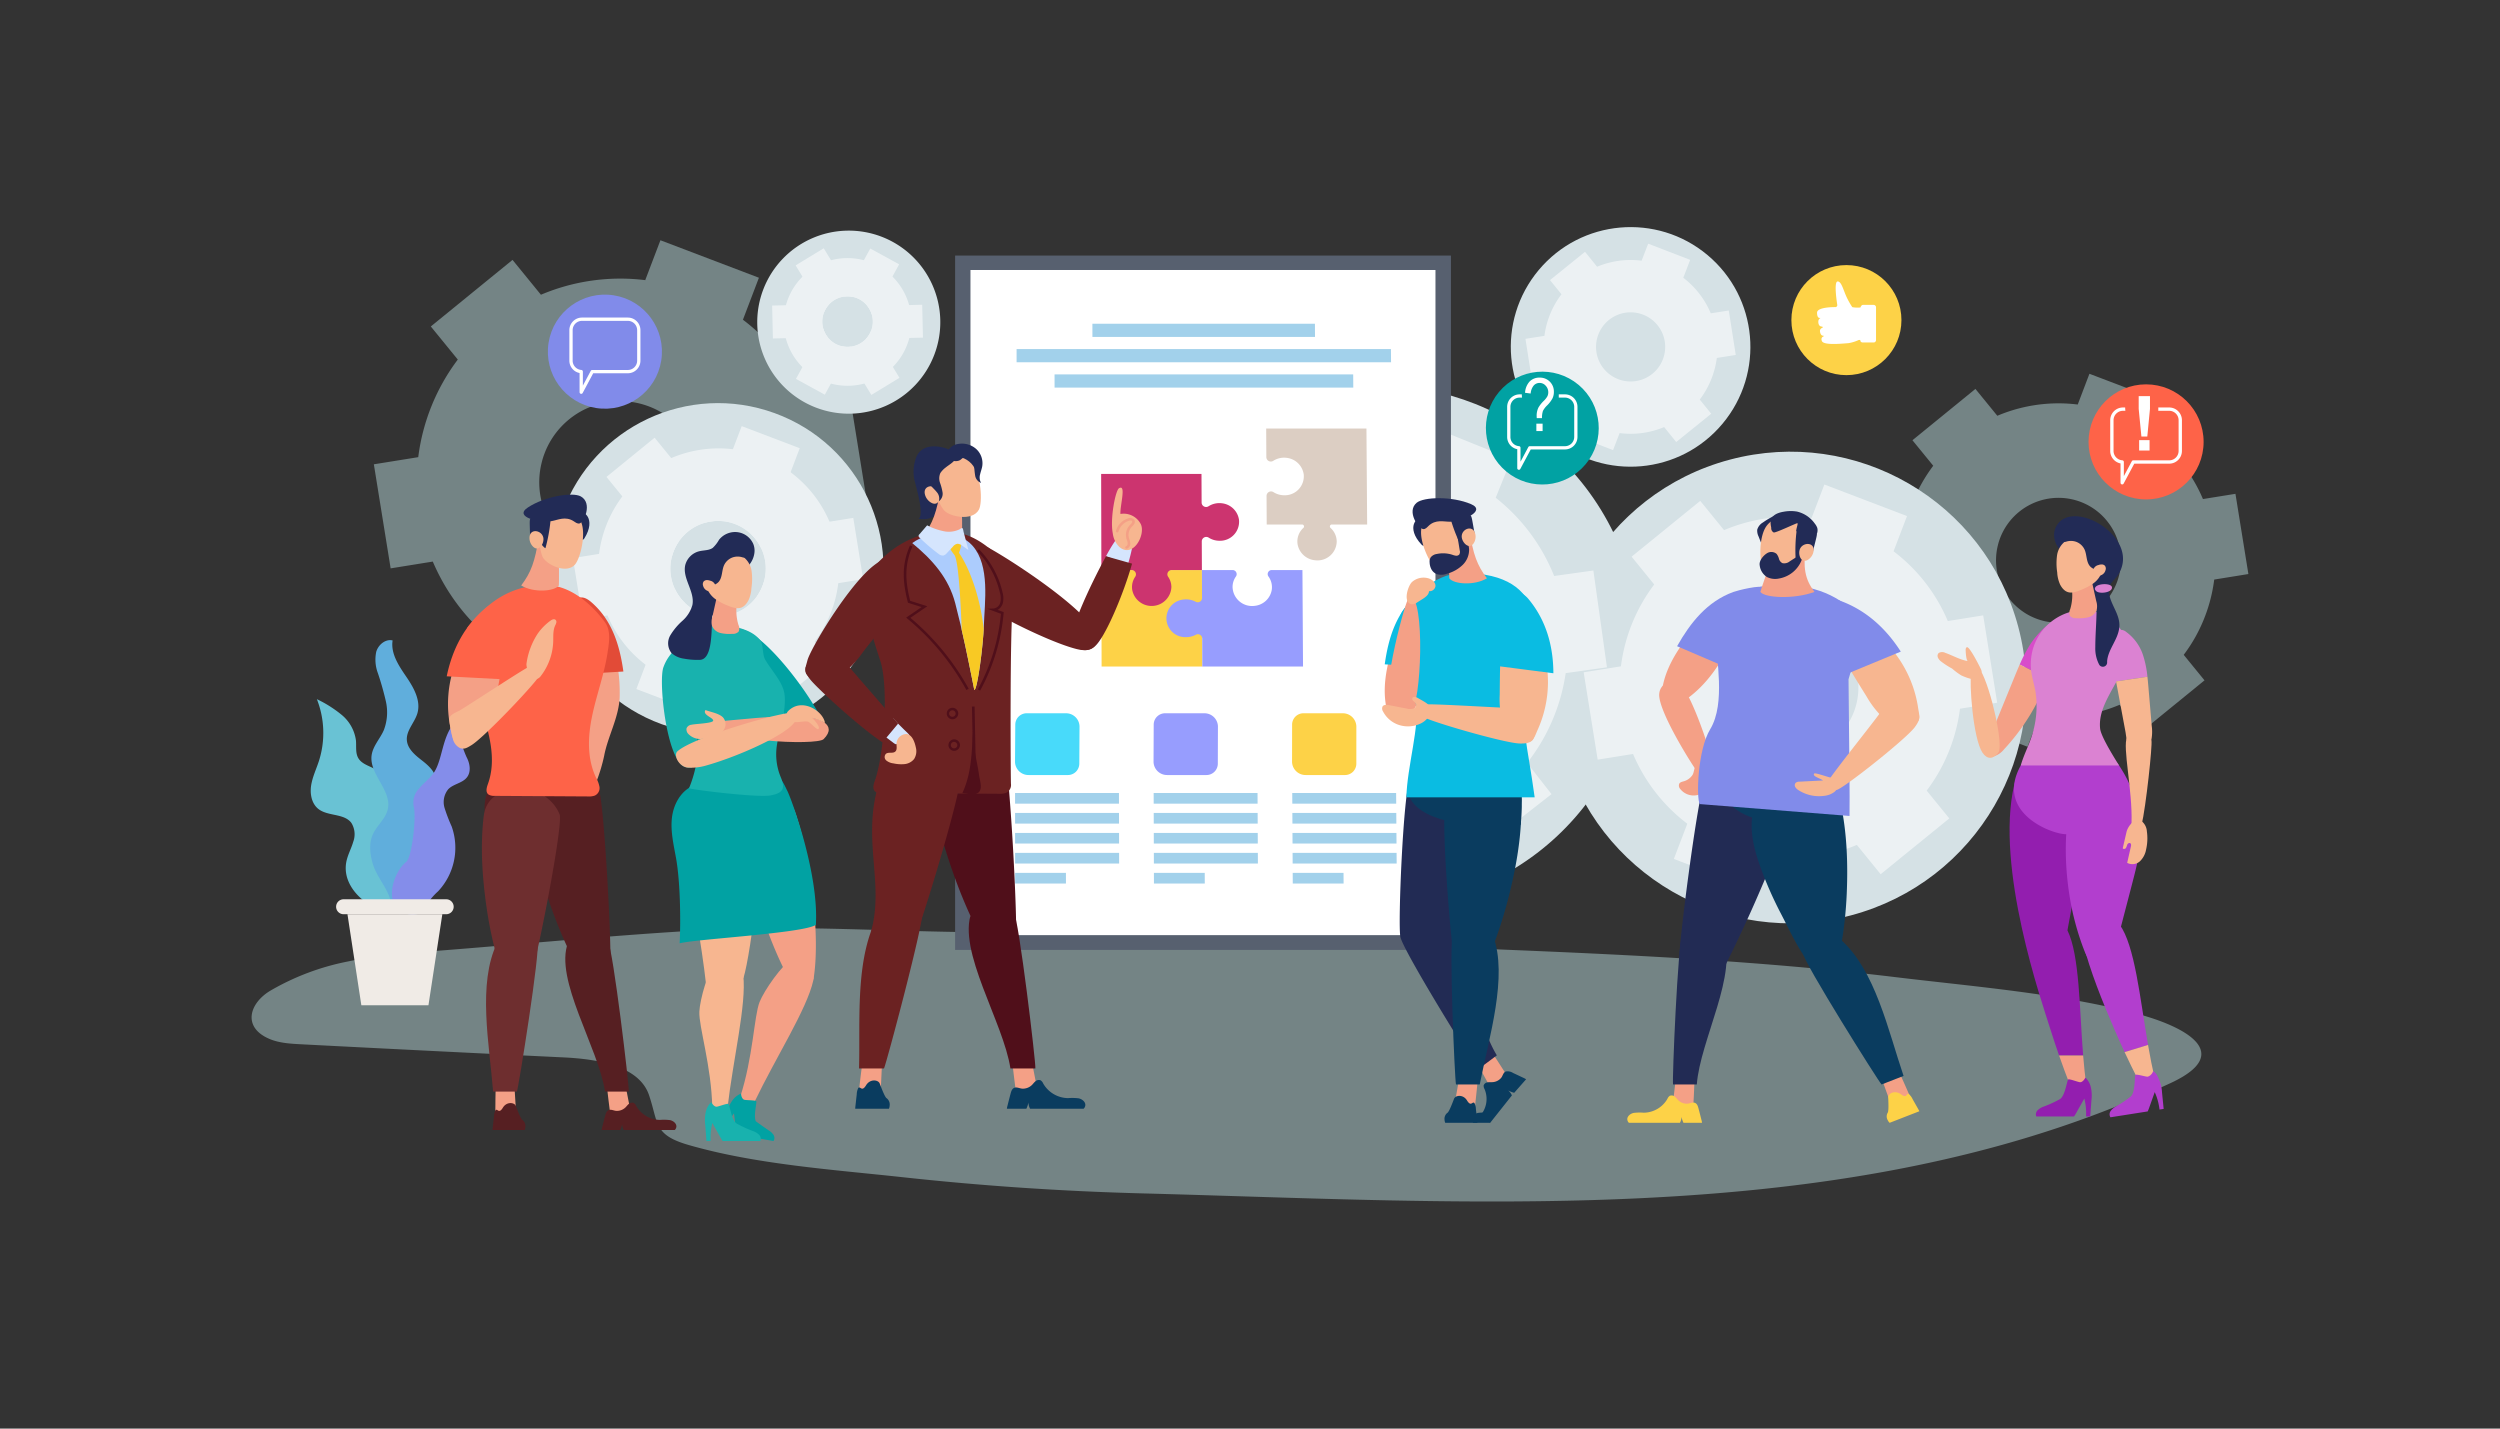 <svg xmlns="http://www.w3.org/2000/svg" data-name="Layer 2" viewBox="0 0 700 400"><rect x="0" y="0" width="700" height="400" fill="#333333" stroke="none"/><path fill="#c6ebed" d="M237.955 110.877l-11.805 1.901a56.988 56.988 0 00-18.127-23.253l-0-0 4.474-11.758L184.917 67.27l-4.25 11.169-0-0a56.985 56.985 0 00-29.206 4.088l-7.954-9.757-22.881 18.641 7.555 9.268a57.283 57.283 0 00-11.073 27.326l-12.429 2.001 4.7 29.137 11.805-1.901a57.135 57.135 0 0018.127 23.254l-4.474 11.758 27.597 10.501 4.256-11.184h0a56.803 56.803 0 0029.2-4.072l7.949 9.773 22.881-18.642-7.554-9.268a56.595 56.595 0 007.77-14.074 57.181 57.181 0 003.309-13.268l12.413-2.007zm-42.285 29.638a20.476 20.476 0 01-.801 2.572 23.067 23.067 0 01-2.692 5.067 22.695 22.695 0 01-20.657 9.436 22.658 22.658 0 01-19.848-28.064 20.455 20.455 0 01.801-2.572 22.665 22.665 0 0129.259-13.142 22.679 22.679 0 017.712 4.888 23.096 23.096 0 014.86 6.875A22.667 22.667 0 01195.67 140.515zM625.926 138.27l-9.1 1.466a43.929 43.929 0 00-13.973-17.925l-0-0 3.449-9.064-21.261-8.09-3.276 8.61h-0a43.926 43.926 0 00-22.513 3.151l-6.132-7.521-17.638 14.37 5.824 7.144a44.155 44.155 0 00-8.536 21.064l-9.581 1.542 3.623 22.46 9.1-1.465a44.041 44.041 0 0013.973 17.925l-3.449 9.064 21.273 8.095 3.281-8.622h0a43.787 43.787 0 0022.509-3.139l6.127 7.533 17.638-14.37-5.823-7.144a43.621 43.621 0 005.99-10.849 44.078 44.078 0 002.55-10.227l9.568-1.547zm-32.595 22.847a15.783 15.783 0 01-.617 1.982 17.785 17.785 0 01-2.075 3.906 17.494 17.494 0 01-15.924 7.274 17.466 17.466 0 01-15.3-21.633 15.786 15.786 0 01.618-1.982 17.497 17.497 0 0128.499-6.363 17.802 17.802 0 013.747 5.3A17.473 17.473 0 01593.33 161.116z" opacity=".44" class="colorc6ebed svgShape"/><circle cx="456.568" cy="97.133" r="33.544" fill="#d5e1e5" transform="rotate(-50.091 456.568 97.133)" class="colord5e1e5 svgShape"/><circle cx="501.32" cy="192.502" r="66.016" fill="#d5e1e5" transform="rotate(-14.893 501.32 192.502)" class="colord5e1e5 svgShape"/><circle cx="386.065" cy="180.889" r="72.964" fill="#d5e1e5" transform="rotate(-31.499 386.065 180.889)" class="colord5e1e5 svgShape"/><path fill="#ffffff" d="M325.987,202.035l10.983-1.536a52.993,52.993,0,0,0,16.363,21.911h0l-4.375,10.818,25.389,10.267,4.161-10.29a52.685,52.685,0,0,0,27.155-3.216l7.184,9.215,21.575-16.848-6.828-8.739a52.47,52.47,0,0,0,7.476-12.902,53.006,53.006,0,0,0,3.322-12.24l11.55-1.623-3.8-27.109-10.983,1.536a52.854,52.854,0,0,0-16.363-21.911l-0-0,4.375-10.818-25.375-10.261L393.641,128.565a52.854,52.854,0,0,0-27.161,3.231l-7.189-9.201-21.575,16.848,6.828,8.739a53.136,53.136,0,0,0-10.792,25.127l-11.564,1.617Zm40.58-29.023a21.054,21.054,0,0,1,34.442-6.945,21.429,21.429,0,0,1,4.375,6.468,21.025,21.025,0,0,1,.979,13.88,19.043,19.043,0,0,1-.792,2.37,21.381,21.381,0,0,1-2.593,4.647,21.05,21.05,0,0,1-19.336,8.355,21.017,21.017,0,0,1-17.867-26.405A19.006,19.006,0,0,1,366.567,173.013Z" opacity=".55" class="colorfff svgShape"/><path fill="#d5e1e5" d="M237.07,64.583a25.628,25.628,0,1,1-25.034,26.21A25.629,25.629,0,0,1,237.07,64.583Z" class="colord5e1e5 svgShape"/><g opacity=".55" fill="#000000" class="color000 svgShape"><path fill="#ffffff" d="M232.685,72.878a17.874,17.874,0,1,0,4.218-.604A17.768,17.768,0,0,0,232.685,72.878Zm11.704,17.008a7.079,7.079,0,0,1-.505,2.804,7.214,7.214,0,0,1-1.415,2.213,7.073,7.073,0,0,1-4.157,2.152,6.407,6.407,0,0,1-.838.071,7.201,7.201,0,0,1-1.781-.182,7.078,7.078,0,0,1,.619-13.897,6.398,6.398,0,0,1,.838-.071,7.072,7.072,0,0,1,7.24,6.91Z" class="colorfff svgShape"/><path fill="#ffffff" d="M243.883,92.689l1.308,2.151,4.721,7.76,1.938,3.188-7.868,4.786-2.04-3.351-4.84-7.96-1.41-2.319a7.201,7.201,0,0,0,1.781.182,6.407,6.407,0,0,0,.838-.071,7.073,7.073,0,0,0,4.157-2.152A7.214,7.214,0,0,0,243.883,92.689Z" class="colorfff svgShape"/><path fill="#ffffff" d="M230.535,92.083a7.083,7.083,0,0,0,5.157,4.86,7.201,7.201,0,0,0,1.781.182,6.407,6.407,0,0,0,.838-.071l-1.208,2.209-4.365,7.974-1.79,3.273-8.079-4.42,1.889-3.447,4.47-8.168Z" class="colorfff svgShape"/><path fill="#ffffff" d="M216.202,85.559l15.962-.366a7.084,7.084,0,0,0-.42,9.225l-15.331.352Z" class="colorfff svgShape"/><path fill="#ffffff" d="M230.644,69.521l2.04,3.357,4.839,7.955L238.94,83.162a7.012,7.012,0,0,0-1.791-.187,6.398,6.398,0,0,0-.838.071,7.083,7.083,0,0,0-5.567,4.36l-1.308-2.151-4.721-7.76-1.938-3.188Z" class="colorfff svgShape"/><path fill="#ffffff" d="M243.674,69.59l8.079,4.42-1.884,3.447-4.47,8.168-1.308,2.387a7.074,7.074,0,0,0-6.943-5.036,6.398,6.398,0,0,0-.838.071l1.213-2.214,4.36-7.969Z" class="colorfff svgShape"/><path fill="#ffffff" d="M242.883,85.682l15.331-.352.211,9.206-15.957.366a7.214,7.214,0,0,0,1.415-2.213,7.111,7.111,0,0,0,.209-4.677A7.001,7.001,0,0,0,242.883,85.682Z" class="colorfff svgShape"/></g><path fill="#ffffff" d="M457.256 211.11a47.945 47.945 0 0015.19 19.531l-3.766 9.863 23.149 8.838 3.582-9.382h0a47.666 47.666 0 0024.508-3.39l6.661 8.209 19.219-15.623-6.331-7.784a47.487 47.487 0 006.534-11.803 47.964 47.964 0 002.788-11.131l10.419-1.673-3.917-24.456-9.908 1.585a47.82 47.82 0 00-15.19-19.53l3.766-9.863-23.136-8.833-3.577 9.369a47.82 47.82 0 00-24.513 3.404l-6.666-8.196-19.218 15.623 6.331 7.785a48.077 48.077 0 00-9.318 22.921l-10.432 1.668 3.917 24.456zM482.868 187.88a17.25 17.25 0 01.675-2.158 19.019 19.019 0 0124.566-11.002 19.037 19.037 0 016.467 4.109 19.389 19.389 0 014.072 5.774 19.023 19.023 0 011.132 12.539 17.254 17.254 0 01-.675 2.158 19.347 19.347 0 01-2.264 4.25 19.046 19.046 0 01-17.344 7.9A19.015 19.015 0 01482.868 187.88zM429.083 107.321l5.043-.791a24.389 24.389 0 007.697 9.958l-1.931 5.011 11.762 4.531 1.837-4.767h0a24.248 24.248 0 0012.472-1.687l3.376 4.186 9.8-7.917-3.208-3.969a24.487 24.487 0 004.777-11.652l5.302-.835-1.955-12.446-5.043.791a24.323 24.323 0 00-7.697-9.958l1.931-5.012-11.755-4.529-1.834 4.76a24.326 24.326 0 00-12.474 1.694l-3.378-4.179-9.8 7.917 3.208 3.97a24.456 24.456 0 00-4.775 11.645l-5.309.832zm18.107-12.568a8.782 8.782 0 01.347-1.097 9.675 9.675 0 0112.513-5.558 9.682 9.682 0 013.284 2.1 9.867 9.867 0 012.063 2.943 9.677 9.677 0 01.556 6.38 8.778 8.778 0 01-.347 1.097 9.845 9.845 0 01-1.158 2.158 9.688 9.688 0 01-8.835 3.992 9.58 9.58 0 01-2.525-.601 9.669 9.669 0 01-5.899-11.414z" opacity=".55" class="colorfff svgShape"/><circle cx="201.051" cy="159.215" r="46.332" fill="#d5e1e5" transform="rotate(-70.031 201.051 159.215)" class="colord5e1e5 svgShape"/><g opacity=".55" fill="#000000" class="color000 svgShape"><path fill="#ffffff" d="M167.74,155.09a33.737,33.737,0,1,0,1.945-7.805A33.537,33.537,0,0,0,167.74,155.09Zm38.062-8.359a13.357,13.357,0,0,1,4.542,2.879,13.605,13.605,0,0,1,2.863,4.049,13.351,13.351,0,0,1,.804,8.799,12.087,12.087,0,0,1-.472,1.515,13.579,13.579,0,0,1-1.585,2.984,13.366,13.366,0,0,1-12.166,5.558,13.345,13.345,0,0,1-11.69-16.529,12.083,12.083,0,0,1,.472-1.515,13.349,13.349,0,0,1,17.232-7.74Z" class="colorfff svgShape"/><path fill="#ffffff" d="M210.344,149.61l4.691-.757,16.927-2.731,6.953-1.12,2.768,17.16-7.311,1.182-17.36,2.797-5.059.815a13.579,13.579,0,0,0,1.585-2.984,12.087,12.087,0,0,0,.472-1.515,13.351,13.351,0,0,0-.804-8.799A13.605,13.605,0,0,0,210.344,149.61Z" class="colorfff svgShape"/><path fill="#ffffff" d="M199.788,172.514a13.366,13.366,0,0,0,12.166-5.558,13.579,13.579,0,0,0,1.585-2.984,12.087,12.087,0,0,0,.472-1.515l3.002,3.684,10.835,13.306,4.449,5.458-13.476,10.979-4.682-5.756-11.099-13.627Z" class="colorfff svgShape"/><path fill="#ffffff" d="M178.181,192.93l10.718-28.167a13.373,13.373,0,0,0,15.829,7.3l-10.294,27.052Z" class="colorfff svgShape"/><path fill="#ffffff" d="M160.42,156.268l7.32-1.179,17.351-2.8,5.08-.817a13.222,13.222,0,0,0-1.601,2.999,12.083,12.083,0,0,0-.472,1.515,13.37,13.37,0,0,0,3.661,12.835l-4.691.757-16.927,2.731-6.953,1.12Z" class="colorfff svgShape"/><path fill="#ffffff" d="M169.812,133.538l13.476-10.979,4.685,5.747,11.1,13.626,3.243,3.985a13.353,13.353,0,0,0-13.746,8.555,12.083,12.083,0,0,0-.472,1.515l-3.007-3.696-10.829-13.293Z" class="colorfff svgShape"/><path fill="#ffffff" d="M197.383,146.372l10.294-27.052,16.244,6.181-10.715,28.158a13.605,13.605,0,0,0-2.863-4.049,13.419,13.419,0,0,0-8.029-3.693A13.209,13.209,0,0,0,197.383,146.372Z" class="colorfff svgShape"/></g><circle cx="169.373" cy="98.467" r="15.97" fill="#818bea" transform="rotate(-81.055 169.373 98.467)" class="color818bea svgShape"/><path fill="#ffffff" d="M175.789,88.919h-12.832a3.54,3.54,0,0,0-3.536,3.536v8.525a3.548,3.548,0,0,0,2.86,3.467v5.37a.461.461,0,0,0,.868.217l2.948-5.519h9.692a3.54,3.54,0,0,0,3.536-3.536V92.455A3.54,3.54,0,0,0,175.789,88.919Zm2.614,12.061a2.617,2.617,0,0,1-2.614,2.614h-9.969a.462.462,0,0,0-.407.244l-2.21,4.138v-3.931a.461.461,0,0,0-.429-.46,2.62,2.62,0,0,1-2.431-2.604V92.455a2.617,2.617,0,0,1,2.614-2.614h12.832a2.617,2.617,0,0,1,2.614,2.614Z" class="colorfff svgShape"/><circle cx="600.901" cy="123.727" r="16.11" fill="#fe6348" class="colorfe6348 svgShape"/><path fill="#ffffff" d="M607.373,114.095h-3.057a8.366,8.366,0,0,1,.001.93h3.056a2.64,2.64,0,0,1,2.636,2.636v8.599a2.64,2.64,0,0,1-2.636,2.636H597.317a.465.465,0,0,0-.41.246l-2.229,4.174v-3.966a.465.465,0,0,0-.432-.464,2.643,2.643,0,0,1-2.453-2.627V117.662a2.64,2.64,0,0,1,2.636-2.636h.68c-.034-.203-.069-.827-.065-.93h-.615a3.571,3.571,0,0,0-3.567,3.567v8.599a3.579,3.579,0,0,0,2.885,3.498v5.417a.465.465,0,0,0,.876.219l2.974-5.567h9.777a3.571,3.571,0,0,0,3.567-3.567V117.662A3.571,3.571,0,0,0,607.373,114.095Z" class="colorfff svgShape"/><path fill="#ffffff" d="M599.592,122.226l-.758-7.73v-3.574h3.159v3.574l-.748,7.73Zm-.634,3.927v-2.92h2.92v2.92Z" class="colorfff svgShape"/><circle cx="431.849" cy="119.865" r="15.797" fill="#01a2a3" transform="rotate(-50.158 431.849 119.865)" class="color01a2a3 svgShape"/><path fill="#ffffff" d="M438.195,110.419h-1.738v.912h1.738a2.588,2.588,0,0,1,2.585,2.585v8.432a2.588,2.588,0,0,1-2.585,2.585h-9.861a.456.456,0,0,0-.403.241l-2.186,4.093v-3.889a.456.456,0,0,0-.424-.455,2.592,2.592,0,0,1-2.405-2.576v-8.432a2.588,2.588,0,0,1,2.585-2.585h.667c-.033-.199-.067-.81-.064-.912h-.603a3.502,3.502,0,0,0-3.498,3.498v8.432a3.509,3.509,0,0,0,2.829,3.43v5.312a.456.456,0,0,0,.859.215l2.916-5.459h9.587a3.502,3.502,0,0,0,3.498-3.498v-8.432A3.502,3.502,0,0,0,438.195,110.419Z" class="colorfff svgShape"/><path fill="#ffffff" d="M430.285,117.071l-.021-.542a5.25,5.25,0,0,1,.51-2.438,9.11,9.11,0,0,1,1.49-1.856,5.564,5.564,0,0,0,1.011-1.289,2.456,2.456,0,0,0,.239-1.079,2.63,2.63,0,0,0-.731-1.876,2.253,2.253,0,0,0-1.681-.773,2.18,2.18,0,0,0-1.644.71,3.965,3.965,0,0,0-.872,2.26l-1.573-.211a5.082,5.082,0,0,1,1.308-3.186,3.796,3.796,0,0,1,2.776-1.059,3.881,3.881,0,0,1,3.99,4.014,4.118,4.118,0,0,1-.375,1.766,8.254,8.254,0,0,1-1.5,1.987,5.803,5.803,0,0,0-1.193,1.57,6.295,6.295,0,0,0-.266,2.002Zm-.105,3.622v-2.057h1.751v2.057Z" class="colorfff svgShape"/><circle cx="516.996" cy="89.631" r="15.408" fill="#fdd247" class="colorfdd247 svgShape"/><path fill="#ffffff" d="M509.17,89.728a1.034,1.034,0,0,1,.489-.632c.088-.055.003-.089-.253-.082,0,0-.627.015-.632-1.456-.006-1.665,5.089-1.568,5.089-1.568a.544.544,0,0,0,.567-.653s-1.061-6.532.108-6.532,1.619,2.699,2.789,4.948a21.239,21.239,0,0,0,1.318,2.252,7.875,7.875,0,0,0,2.296.084c0-.148.288-.717.659-.717h3.014a.677.677,0,0,1,.675.675v9.177a.677.677,0,0,1-.675.675h-3.014c-.371,0-.675-.206-.675-.457s-.278-.333-.617-.182a10.969,10.969,0,0,1-2.712.819c-2.249.18-6.976.629-7.468-.585-.371-.917.284-1.21.284-1.21.339-.151.313-.285-.058-.298,0,0-.63-.022-.765-1.236a.913.913,0,0,1,.547-.91c.343-.143.326-.325-.037-.403,0,0-.769.043-.938-.936A1.974,1.974,0,0,1,509.17,89.728Z" class="colorfff svgShape"/><path fill="#c6ebed" d="M97.435,269.209a69.675,69.675,0,0,0-21.67,8.144c-5.964,3.513-8.029,10.32-.244,13.576,2.728,1.141,5.812,1.315,8.813,1.471q36.794,1.91,73.595,3.678c9.431.464,21.031,2.375,23.798,10.563,2.663,7.881,1.269,11.114,11.026,13.939,18.812,5.448,40.493,6.912,60.041,9.043q33.469,3.648,67.219,4.53c90.297,2.377,188.394,9.486,273.061-24.559q7.369-2.963,14.562-6.272c18.687-8.599,3.504-16.102-9.345-19.489-21.596-5.693-45.536-7.572-67.795-10.263-44.082-5.328-87.978-6.783-132.328-8.603-42.962-1.764-86.193-4.043-129.284-4.003-23.613-.35-47.541-1.876-71.109-.582-25.206,1.383-50.406,3.911-75.569,5.863C113.456,266.923,105.283,267.577,97.435,269.209Z" opacity=".44" class="colorc6ebed svgShape"/><rect width="138.829" height="194.422" x="267.433" y="71.559" fill="#57606f" class="color57606f svgShape"/><rect width="130.201" height="186.239" x="271.73" y="75.599" fill="#ffffff" class="colorfff svgShape"/><path fill="#fdd247" fill-rule="evenodd" d="M365.584,217.01h10.897a3.18,3.18,0,0,0,3.292-3.154l.006-10.487a3.794,3.794,0,0,0-3.811-3.653h-10.884a3.179,3.179,0,0,0-3.292,3.148l-.018,10.486A3.794,3.794,0,0,0,365.584,217.01Z" class="colorfdd247 svgShape"/><path fill="#a2d1eb" d="M284.219,222.043l.002,2.976h29.093l-.007-2.976Zm.005,8.561h29.104l-.007-2.978h-29.098Zm.003,5.589h29.114l-.007-2.98H284.225Zm.003,5.593h29.125l-.007-2.982h-29.119Zm.003,5.598h14.234l-.005-2.984h-14.231Z" class="colora2d1eb svgShape"/><path fill="#979dfe" d="M326.792,217.01h10.897a3.189,3.189,0,0,0,3.3-3.154l.033-10.487a3.782,3.782,0,0,0-3.801-3.653h-10.884a3.189,3.189,0,0,0-3.3,3.148l-.045,10.486A3.782,3.782,0,0,0,326.792,217.01Z" class="color979dfe svgShape"/><path fill="#a2d1eb" d="M323.024,222.043l.009,2.976h29.093l-.015-2.976Zm.027,8.561h29.104l-.015-2.978h-29.098Zm.018,5.589H352.183l-.015-2.98h-29.109Zm.018,5.593h29.125l-.015-2.982h-29.119Zm.018,5.598h14.234l-.012-2.984h-14.231Z" class="colora2d1eb svgShape"/><path fill="#48dafa" fill-rule="evenodd" d="M288,217.01h10.897a3.199,3.199,0,0,0,3.308-3.154l.06-10.487a3.77,3.77,0,0,0-3.792-3.653h-10.884a3.199,3.199,0,0,0-3.308,3.148l-.073,10.486A3.77,3.77,0,0,0,288,217.01Z" class="color48dafa svgShape"/><path fill="#a2d1eb" d="M361.829 222.043l.017 2.976h29.093l-.023-2.976zm.049 8.561H390.982l-.023-2.978h-29.098zm.032 5.589h29.114l-.023-2.98h-29.109zm.032 5.593h29.125l-.023-2.982h-29.119zm.032 5.598h14.234l-.02-2.984h-14.231zM368.181 90.653h-62.31l.007 3.686h62.325zm-83.536 7.089l.002 3.689h104.846l-.028-3.689zm10.634 10.789H378.92l-.025-3.693H295.275z" class="colora2d1eb svgShape"/><polygon fill="#fdd247" fill-rule="evenodd" points="336.649 186.628 308.45 186.628 308.386 159.614 336.533 159.614 336.649 186.628" class="colorfdd247 svgShape"/><path fill="#cc346f" d="M342.251,140.931a5.672,5.672,0,0,0-3.857.82,1.255,1.255,0,0,1-1.941-.999l-.035-8.056h-28.097l.064,26.918h8.435a1.2,1.2,0,0,1,1.051,1.858,5.085,5.085,0,0,0-.847,3.704,5.534,5.534,0,0,0,10.964-.789,5.099,5.099,0,0,0-.904-2.879,1.2,1.2,0,0,1,1.016-1.894h8.432l-.035-8.074a1.257,1.257,0,0,1,1.971-.979,5.659,5.659,0,0,0,3.006.855,5.334,5.334,0,0,0,5.444-5.874A5.433,5.433,0,0,0,342.251,140.931Z" class="colorcc346f svgShape"/><path fill="#979dfe" d="M355.15,161.387a5.116,5.116,0,0,1,.94,3.789,5.396,5.396,0,0,1-4.8,4.463,5.466,5.466,0,0,1-6.171-5.252,5.068,5.068,0,0,1,.941-2.968,1.148,1.148,0,0,0-.983-1.805h-8.544l.034,7.875a1.189,1.189,0,0,1-1.774.997,5.713,5.713,0,0,0-3.432-.617,5.282,5.282,0,0,0,.798,10.531,5.638,5.638,0,0,0,2.663-.66,1.202,1.202,0,0,1,1.794.994l.034,7.895h28.198l-.166-27.015h-8.542A1.135,1.135,0,0,0,355.15,161.387Z" class="color979dfe svgShape"/><path fill="#dccec3" d="M382.606,119.989h-28.073l.044,8.043a1.256,1.256,0,0,0,1.94.997,5.668,5.668,0,0,1,3.853-.819,5.435,5.435,0,0,1,4.671,4.602,5.319,5.319,0,0,1-5.433,5.864,5.665,5.665,0,0,1-3.005-.854,1.255,1.255,0,0,0-1.968.978l.044,8.061h9.871a.549.549,0,0,1,.406.947,5.1,5.1,0,0,0-1.628,4.606,5.471,5.471,0,0,0,4.848,4.455,5.387,5.387,0,0,0,6.104-5.243,5.179,5.179,0,0,0-1.744-3.82.55.55,0,0,1,.41-.945h9.857Z" class="colordccec3 svgShape"/><path fill="#931eaf" fill-rule="evenodd" d="M578.885,260.496q1.217-6.588,2.433-13.177c.871-4.714,1.746-9.512,1.302-14.412s-1.025-11.301-4.761-14.369c-4.777-3.923-12.361-5.38-13.887,1.225-5.368,23.229,7.627,60.45,10.268,68.84q1.097,3.484,2.307,6.942h6.733C582.238,282.525,582.311,267.498,578.885,260.496Z" class="color931eaf svgShape"/><path fill="#f4a086" d="M583.281,295.545h-6.733q1.413,4.051,2.969,8.063c.365.937.88,2.006,1.885,2.285,1.285.357,2.996-.72,2.805-1.966C583.806,301.312,583.516,298.479,583.281,295.545Z" class="colorf4a086 svgShape"/><path fill="#b23ece" fill-rule="evenodd" d="M583.57,266.079c.824,2.125,2.151,4.516,4.266,4.587a3.898,3.898,0,0,0,3.201-2.01,13.392,13.392,0,0,0,1.446-3.87q2.274-8.733,4.548-17.466c1.228-4.714,2.466-9.512,2.394-14.412s-1.647-10.007-5.151-13.076c-4.48-3.922-12.625-3.448-14.222,3.235-2.116,8.853-2.015,18.7-.598,27.66A74.903,74.903,0,0,0,583.57,266.079Z" class="colorb23ece svgShape"/><path fill="#b23ece" fill-rule="evenodd" d="M593.476,258.857c-4.189-5.713-12.09-2.115-10.338,4.823,2.117,8.382,5.52,16.677,8.94,24.642q1.355,3.158,2.813,6.274l6.557-2.014C599.204,279.56,597.755,264.693,593.476,258.857Z" class="colorb23ece svgShape"/><path fill="#f7b690" d="M601.449,292.582l-6.557,2.014q1.85,3.975,3.848,7.885c.451.878,1.063,1.865,2.081,1.987,1.302.156,2.886-1.185,2.577-2.4C602.654,299.151,602.025,295.926,601.449,292.582Z" class="colorf7b690 svgShape"/><path fill="#b23ece" fill-rule="evenodd" d="M605.367 305.906a10.44 10.44 0 00-.706-3.329c-.465-1.021-.783-2.088-1.781-2.666a2.466 2.466 0 01-1.466 1.556c-.476.094-3.029-.744-3.451-.516-.304.164-.051 4.89-1.319 6.046a31.764 31.764 0 01-4.306 2.875 4.41 4.41 0 00-1.336 1.182 1.619 1.619 0 00-.154 1.662 1.064 1.064 0 00.097.125l10.405-1.642a10.961 10.961 0 00.47-1.17q.753-2.118 1.506-4.236a16.538 16.538 0 011.338 4.883l1.162-.183Q605.596 308.198 605.367 305.906zM578.547 233.577c3.443-.091 28.866 2.017 14.79-19.243-1.961-2.962-6.933-3.284-10.581-3.723-4.94-.593-14.566-.548-16.94 3.723C558.406 227.661 574.737 233.678 578.547 233.577z" class="colorb23ece svgShape"/><path fill="#d84cca" d="M574.531,186.529c1.042-3.466,1.84-7.417.637-10.944-.376-1.103-.448-1.278-1.483-.731a10.445,10.445,0,0,0-2.202,1.855,22.948,22.948,0,0,0-3.38,4.317,41.204,41.204,0,0,0-2.591,5.059l7.872,3.86Q574.009,188.253,574.531,186.529Z" class="colord84cca svgShape"/><path fill="#f4a086" d="M565.511,186.084c-.505,1.148-.982,2.309-1.456,3.469q-3.911,9.562-7.822,19.125a2.867,2.867,0,0,0-.306,1.88,2.172,2.172,0,0,0,2.665,1.106,5.808,5.808,0,0,0,2.534-1.844,59.863,59.863,0,0,0,12.257-19.876Z" class="colorf4a086 svgShape"/><path fill="#f7b690" d="M551.939,188.299c.148-.68.472-1.496,1.197-1.573.689-.074,1.193.584,1.525,1.163,2.802,4.896,6.397,20.769,4.888,22.821-1.409,1.915-3.124,2.009-4.442.057C552.423,206.794,551.346,191.023,551.939,188.299Z" class="colorf7b690 svgShape"/><path fill="#f7b690" d="M549.138,189.101a19.509,19.509,0,0,1-2.533-1.887,23.361,23.361,0,0,1-3.195-2.072,2.846,2.846,0,0,1-.818-1.083,1.127,1.127,0,0,1,.274-1.242,1.971,1.971,0,0,1,1.85-.004c1.909.658,4.32,2.034,6.278,2.274-.501-.061-.647-3.069-.6-3.347.037-.218.131-.469.356-.524.755-.187,3.547,5.39,3.869,6.069a1.816,1.816,0,0,1,.233.787,2.998,2.998,0,0,1-1.353,2.013C552.472,190.54,550.069,189.537,549.138,189.101Z" class="colorf7b690 svgShape"/><path fill="#db82d2" d="M588.038,204.039c-.91-8.207,8.345-15.092,7.476-23.303-.593-5.602-6.407-10.024-12.319-9.95a15.203,15.203,0,0,0-13.455,9.425,15.585,15.585,0,0,0-.98,7.876c.251,1.849.833,3.644,1.163,5.481a26.767,26.767,0,0,1-.665,11.297c-.815,3.219-2.566,6.289-3.443,9.468h27.521C592.54,213.008,588.301,206.408,588.038,204.039Z" class="colordb82d2 svgShape"/><path fill="#931eaf" fill-rule="evenodd" d="M585.604,308.02a10.378,10.378,0,0,0-.125-3.394,5.348,5.348,0,0,0-1.579-2.904c-.232.543-.819,1.279-1.434,1.303-.485.019-2.891-.953-3.347-.794-.328.114-.859,4.563-2.309,5.506a32.411,32.411,0,0,1-4.742,2.166,4.516,4.516,0,0,0-1.521.958,1.631,1.631,0,0,0-.437,1.615,1.049,1.049,0,0,0,.074.138h10.546a11.14,11.14,0,0,0,.665-1.081q1.107-1.972,2.213-3.945a16.399,16.399,0,0,1,.482,5.025h1.178Q585.436,310.317,585.604,308.02Z" class="color931eaf svgShape"/><path fill="#db82d2" d="M600.174,183.848a13.09,13.09,0,0,0-4.867-6.929,2.271,2.271,0,0,0-2.031-.481,2.171,2.171,0,0,0-1.07,1.591c-1.096,4.163-.475,8.521.298,12.77l8.777-1.308A28.217,28.217,0,0,0,600.174,183.848Z" class="colordb82d2 svgShape"/><path fill="#f7b690" d="M601.539,192.218c-.078-.908-.159-1.819-.259-2.727l-8.777,1.308q.111.609.224,1.216,1.189,6.373,2.378,12.747c.297,1.593.256,3.51,1.762,4.548a3.595,3.595,0,0,0,3.809.204,4.247,4.247,0,0,0,1.788-2.824,12.08,12.08,0,0,0,.027-3.378Q602.015,197.764,601.539,192.218Z" class="colorf7b690 svgShape"/><path fill="#f7b690" d="M596.831,230.285c-.032.987-.053,3.32.981,3.397.802.059,1.639-1.843,1.818-2.59,1.243-5.178,3.083-22.535,2.78-23.738-.499-1.985-5.567-3.525-6.848-.91C594.262,209.096,597.119,221.31,596.831,230.285Z" class="colorf7b690 svgShape"/><path fill="#f7b690" d="M595.424,232.952q-.527,2.274-1.054,4.548c.131.314.662.237.873-.035a4.192,4.192,0,0,0,.374-.944c.138-.311.511-.596.826-.44.316.157.286.59.211.921q-.521,2.295-1.041,4.591a3.106,3.106,0,0,0,3.57-.44A5.958,5.958,0,0,0,600.9,237.901a13.916,13.916,0,0,0,.226-5.116,3.971,3.971,0,0,0-1.229-2.655C597.861,228.516,595.797,231.345,595.424,232.952Z" class="colorf7b690 svgShape"/><path fill="#222b56" fill-rule="evenodd" d="M575.524,147.864c3.891-9.21,24.513,2.574,17.466,13.204-1.128,1.702-2.709,2.283-2.485,4.732.315,3.454,3.236,6.228,2.902,9.82-.304,3.285-2.833,5.843-3.346,8.963a4.998,4.998,0,0,0-.061.973,1.197,1.197,0,0,1-2.205.581l-.021-.036a9.653,9.653,0,0,1-1.086-4.903c-.001-4.156.473-8.371.332-12.562-.1-2.964-7.304-3.286-8.185-6.131-.483-1.56.066-3.237-.1-4.856a6.617,6.617,0,0,0-2.068-3.846,6.516,6.516,0,0,1-1.476-3.298A5.017,5.017,0,0,1,575.524,147.864Z" class="color222b56 svgShape"/><path fill="#f4a086" d="M580.044,164.363a13.533,13.533,0,0,1-.4,6.251,2.128,2.128,0,0,0-.02,1.884,2.231,2.231,0,0,0,1.78.595,10.767,10.767,0,0,0,3.259-.233,3.428,3.428,0,0,0,2.383-1.972,4.69,4.69,0,0,0-.089-2.549q-.54-2.422-1.081-4.844a2.721,2.721,0,0,0-.563-1.33,2.078,2.078,0,0,0-2.362-.233,5.73,5.73,0,0,0-1.814,1.687Z" class="colorf4a086 svgShape"/><path fill="#f7b690" d="M576.825,163.664a9.328,9.328,0,0,1-.807-3.391,16.818,16.818,0,0,1-.043-4.795,6.055,6.055,0,0,1,2.472-4.049,6.988,6.988,0,0,1,5.862-.435,6.164,6.164,0,0,1,3.939,3.133,7.887,7.887,0,0,1,.455,2.693,9.514,9.514,0,0,1-.264,3.532,6.516,6.516,0,0,1-2.456,3.096,16.563,16.563,0,0,1-3.643,1.849,7.545,7.545,0,0,1-2.29.616C578.465,166.008,577.483,164.92,576.825,163.664Z" class="colorf7b690 svgShape"/><path fill="#222b56" fill-rule="evenodd" d="M583.659,153.832c.709,1.522.435,3.44,1.548,4.723a3.159,3.159,0,0,0,3.852.583,3.281,3.281,0,0,0,1.513-2.607,4.68,4.68,0,0,0-.917-2.912,9.384,9.384,0,0,0-2.28-2.182,11.794,11.794,0,0,0-4.465-2.06,7.824,7.824,0,0,0-3.152-.008c-.78.165-2.291.57-2.5,1.449-.207.869.597,1.028,1.245.857a4.388,4.388,0,0,1,2.853.041A4.215,4.215,0,0,1,583.659,153.832Z" class="color222b56 svgShape"/><path fill="#f7b690" d="M587.545,158.218a2.692,2.692,0,0,1,.961-.176,1.218,1.218,0,0,1,.873.371,1.301,1.301,0,0,1,.173,1.204,2.06,2.06,0,0,1-2.374,1.553,1.324,1.324,0,0,1-1.04-1.697A1.886,1.886,0,0,1,587.545,158.218Z" class="colorf7b690 svgShape"/><path fill="#db82d2" fill-rule="evenodd" d="M587.418,165.784c1.283.479,3.976-.032,3.935-1.281-.042-1.3-4.07-1.197-4.692-.009a.711.711,0,0,0-.049.573A1.284,1.284,0,0,0,587.418,165.784Z" class="colordb82d2 svgShape"/><path fill="#500f1a" d="M273.815,260.822c1.022,2.051,2.413,4.363,4.433,4.937,1.4.398,5.333-2.124,6.121-3.136s-1.654-49.826-3.416-52.798c-2.364-3.987-21.02,1.519-20.377,8.435.821,8.841,3.465,18.247,6.604,27.014A142.804,142.804,0,0,0,273.815,260.822Z" class="color500f1a svgShape"/><path fill="#f4a086" d="M240.421 306.136a14.676 14.676 0 006.17-.469q.161-3.437.322-6.873a1.571 1.571 0 00-.112-.838 1.469 1.469 0 00-1.092-.573c-1.638-.28-4.165-.368-4.433 1.62C240.955 301.379 240.708 303.76 240.421 306.136zM284.501 306.136a13.897 13.897 0 006.057-.469q-.668-3.437-1.337-6.873a1.856 1.856 0 00-.314-.838 1.933 1.933 0 00-1.23-.573c-1.706-.28-4.254-.367-4.042 1.621C283.887 301.379 284.214 303.76 284.501 306.136z" class="colorf4a086 svgShape"/><path fill="#500f1a" d="M283.821,255.203c-2.664-4.056-9.084-6.836-11.782.2-4.114,10.731,8.936,30.803,10.877,43.762h6.988C290.099,297.91,285.299,257.453,283.821,255.203Z" class="color500f1a svgShape"/><path fill="#0a3c5f" fill-rule="evenodd" d="M250.007,221.711c1.701,1.276,3.951,1.472,6.061,1.472,17.369,0,27.42-5.38,25.018-12.978-2.467-7.805-18.012-6.545-26.131-4.03-1.75.542-4.3,1.067-5.496,2.623C247.726,211.053,245.874,218.61,250.007,221.711Z" class="color0a3c5f svgShape"/><path fill="#6b2222" d="M301.412 181.723c1.668.42 3.701.605 4.877-.598a3.143 3.143 0 00.741-2.693 7.367 7.367 0 00-1.127-2.654c-4.026-6.513-21.763-18.348-29.116-22.418-3.236-1.791-2.122 14.411-.902 16.186C277.121 171.343 293.675 179.774 301.412 181.723zM243.956 260.6c.368 2.05 3.149 4.586 4.985 5.16 1.273.398 6.01-2.124 7.12-3.136s13.545-41.965 12.73-44.937a10.216 10.216 0 00-8.485-7.163c-5.604-.864-11.658.993-13.899 7.737C240.998 234.537 247.703 246.698 243.956 260.6z" class="color6b2222 svgShape"/><path fill="#d5e5fd" d="M312.506,151.071c.714-.911,1.625-1.917,2.818-1.866a2.456,2.456,0,0,1,2.099,1.807,50.506,50.506,0,0,1-1.627,7.063l-6.117-2.326A42.964,42.964,0,0,1,312.506,151.071Z" class="colord5e5fd svgShape"/><path fill="#6b2222" d="M309.68 155.75l7.293 2.069c-2.244 8.127-7.577 20.942-10.544 23.27-2.144 1.682-4.503.964-6.179-.786C298.43 178.403 305.325 163.701 309.68 155.75zM258.268 255.203c-1.217-4.048-7.401-7.248-11.853.2-7.168 11.992-5.493 29.913-5.888 43.762h6.988C248.156 297.91 258.945 257.453 258.268 255.203zM282.967 159.894c1.77 2.493 1.127 6.045.686 8.928-.943 6.167-.669 49.716-.581 50.688a2.425 2.425 0 01-1.385 2.494 5.025 5.025 0 01-1.984.254c-9.123-.056-23.565-.113-32.688-.169a3.5 3.5 0 01-1.75-.313c-1.095-.651-.716-2.065-.323-3.146 2.631-7.238 3.931-26.291 1.543-33.588-2.369-7.241-5.279-16.186-3.967-23.757 3.219-3.743 9.801-12.431 22.851-12.431C274.526 148.854 281.379 157.657 282.967 159.894z" class="color6b2222 svgShape"/><path fill="#6b2222" d="M247.477,156.754c1.245-.354,10.016.178,7.675,6.117-2.905,7.373-8.712,13.378-13.558,19.758a28.776,28.776,0,0,1-4.963,5.48,10.325,10.325,0,0,1-6.992,2.402c-1.325-.104-3.281-.698-3.932-1.937-.523-.997.127-2.636.364-3.628C226.914,181.425,240.559,158.721,247.477,156.754Z" class="color6b2222 svgShape"/><path fill="#18b2ae" fill-rule="evenodd" d="M235.907,178.737a.573.573,0,0,0-.019.147C235.893,178.835,235.902,178.786,235.907,178.737Z" class="color18b2ae svgShape"/><path fill="#d5e5fd" d="M254.595,205.785c.122,1.227-2.44,2.336-3.702,2.608-.365.079-2.238-1.701-4.866-3.437l4.01-3.906C251.909,203.279,254.57,205.535,254.595,205.785Z" class="colord5e5fd svgShape"/><path fill="#acccfd" d="M272.804,193.201c-1.654-8.353-3.346-16.682-5.325-24.246-1.872-7.153-6.376-12.193-12.053-16.89,4.689-3.486,12.866-3.817,16.886.738,4.96,5.62,3.383,15.813,3.161,22.551C275.296,180.702,273.671,193.21,272.804,193.201Z" class="coloracccfd svgShape"/><path fill="#f8c924" d="M267.225,155.384c-.654-.9-1.525-1.851-1.327-2.929a1.813,1.813,0,0,1,1.521-1.401c2.77-.374,1.499,2.494,1.103,3.757,2.66,3.799,5.859,11.77,6.918,21.282-.285,5.676-1.808,17.117-2.637,17.109-1.127-5.692-2.274-11.366-3.515-16.801C269.052,170.123,268.45,157.067,267.225,155.384Z" class="colorf8c924 svgShape"/><path fill="#6b2222" d="M225.595,186.779a3.932,3.932,0,0,1,2.711-2.203,13.29,13.29,0,0,1,6.468-.737c1.427.274,1.867,1.509,2.683,2.504,2.04,2.492,10.017,11.527,14.012,16.283l-4.371,5.235c-6.458-4.265-18.188-15.061-20.151-17.504C226.106,189.311,225.224,188.047,225.595,186.779Z" class="color6b2222 svgShape"/><path fill="#222b56" fill-rule="evenodd" d="M266.838,126.509c-1.007-.963-7.965-3.486-10.205,1.296a11.389,11.389,0,0,0-.662,6.287c.541,2.363,2.921,10.047,1.234,11.15a6.076,6.076,0,0,0,4.939-1.056,5.471,5.471,0,0,0,2.155-4.362c-.03-1.88-1.065-3.768-.505-5.571a6.964,6.964,0,0,1,2.047-2.747c.676-.649,1.812-1.364,1.986-2.288A3.2,3.2,0,0,0,266.838,126.509Z" class="color222b56 svgShape"/><path fill="#222b56" fill-rule="evenodd" d="M273.259,129.551a3.422,3.422,0,0,0-1.008-2.157,3.677,3.677,0,0,0-3.814-.175c-.658.297-1.332.809-1.336,1.503a2.069,2.069,0,0,0,.923,1.439,11.844,11.844,0,0,0,3.957,2.559C273.697,133.158,273.396,130.491,273.259,129.551Z" class="color222b56 svgShape"/><path fill="#f4a086" d="M269.038,140.139c-.894-3.757-3.879-4.638-5.615-3.736-1.112,7.034-2.246,10.16-5.141,13.996,3.599,2.198,9.743,1.789,11.072,0C269.407,149.836,269.5,142.082,269.038,140.139Z" class="colorf4a086 svgShape"/><path fill="#f7b690" d="M261.733,131.272c1.673-3.818,7.16-4.743,10.252-1.462,2.831,3.004,3.166,10.922,2.115,12.882-1.837,3.427-8.426,1.92-9.83.125C262.212,140.187,260.326,134.483,261.733,131.272Z" class="colorf7b690 svgShape"/><path fill="#222b56" fill-rule="evenodd" d="M272.775,130.567a25.545,25.545,0,0,0,.275,2.653,2.645,2.645,0,0,0,1.657,2.001,3.097,3.097,0,0,1-.286-2.359c.168-.795.485-1.559.616-2.361a5.397,5.397,0,0,0-1.745-4.822,6.033,6.033,0,0,0-5.168-1.339,3.83,3.83,0,0,0-2.495,1.564,2.117,2.117,0,0,0,.301,2.685,2.842,2.842,0,0,0,2.379.439c.669-.147.874-.584,1.423-.873C271.452,127.251,272.597,129.236,272.775,130.567Z" class="color222b56 svgShape"/><path fill="#f7b690" d="M258.953,138.318a3.693,3.693,0,0,0,1.593,2.322c2.345,1.539,3.241-1.673,2.319-3.262C261.766,135.484,258.442,135.786,258.953,138.318Z" class="colorf7b690 svgShape"/><path fill="#222b56" fill-rule="evenodd" d="M267.425,128.479c-.018.723-2.036,1.897-2.592,2.389a6.403,6.403,0,0,0-1.532,1.587,3.694,3.694,0,0,0-.092,2.731,15.256,15.256,0,0,1,.711,2.707,2.578,2.578,0,0,1-1.047,2.465,2.698,2.698,0,0,0-.606-2.598c-.579-.745-1.345-1.348-1.899-2.11a4.905,4.905,0,0,1-.386-5.075,8.492,8.492,0,0,1,3.456-3.42C264.465,126.788,267.466,126.843,267.425,128.479Z" class="color222b56 svgShape"/><path fill="#0a3c5f" fill-rule="evenodd" d="M303.889 309.502c.089-.952-.859-1.741-1.836-1.963a14.278 14.278 0 00-3.001-.064 8.158 8.158 0 01-6.957-4.09 1.964 1.964 0 00-.699-.884 1.398 1.398 0 00-1.454.254c-.405.317-.691.749-1.061 1.102a3.661 3.661 0 01-2.547.971c-.785-.011-1.665-.582-2.419-.205-.666.333-.845 1.212-1.014 1.838-.291 1.079-.554 2.165-.832 3.247a4.34 4.34 0 00-.14.737h5.455a7.054 7.054 0 00.569-1.74 3.946 3.946 0 00.472 1.74H303.418A1.577 1.577 0 00303.889 309.502zM249.11 309.502a2.187 2.187 0 00-.807-1.963c-.429-.222-1.099-1.818-1.988-4.154-.406-1.069-2.671-1.367-3.802.472-.367.597-.708.984-1.119.971-.345-.011-.732-.582-1.063-.205a4.254 4.254 0 00-.446 1.838c-.128 1.079-.244 2.165-.365 3.247-.027.24-.053.49-.061.737h9.446A2.696 2.696 0 00249.11 309.502z" class="color0a3c5f svgShape"/><path fill="#d5e5fd" d="M271.15,154q-.87-.607-1.74-1.214a2.132,2.132,0,0,0-1.371-.531,2.079,2.079,0,0,0-1.21.788q-.859.92-1.718,1.839a1.899,1.899,0,0,1-.97.67,1.93,1.93,0,0,1-1.422-.53,48.936,48.936,0,0,1-5.213-4.467.567.567,0,0,1-.064-.959l2.159-2.502a17.694,17.694,0,0,0,5.007,1.713,6.941,6.941,0,0,0,4.037-.578c.204-.104.587-.464.821-.343.226.117.281.819.341,1.044q.314,1.187.628,2.374Q270.793,152.652,271.15,154Z" class="colord5e5fd svgShape"/><polygon fill="#500f1a" points="272.617 221.681 272.148 197.841 272.887 197.828 273.356 221.668 272.617 221.681" class="color500f1a svgShape"/><path fill="#500f1a" d="M270.581 193.184a69.459 69.459 0 00-16.506-19.957l-.351-.292 4.322-2.958-3.818-1.204-.048-.19c-1.396-5.512-1.824-10.32.628-15.868l.681.273c-2.347 5.309-1.964 9.943-.639 15.241l4.804 1.515-4.744 3.247a70.133 70.133 0 0116.326 19.868zM274.446 193.36l-.655-.326a54.584 54.584 0 006.467-21.171l-3.832-1.417 1.775-.067a2.219 2.219 0 001.868-1.625 5.541 5.541 0 00-.099-2.808 24.659 24.659 0 00-6.396-11.676l.543-.478a25.346 25.346 0 016.575 12.005 6.121 6.121 0 01.087 3.153 3.197 3.197 0 01-1.44 1.82l1.699.628-.022.262A55.242 55.242 0 01274.446 193.36z" class="color500f1a svgShape"/><path fill="#f7b690" d="M256.432 209.272a4.094 4.094 0 01-.491 3.264 3.931 3.931 0 01-2.667 1.413 9.894 9.894 0 01-3.118-.205 3.821 3.821 0 01-2.013-.826 1.272 1.272 0 01-.049-1.877c.694-.513 1.832-.028 2.519-.55.689-.524.377-1.55.412-2.389a2.822 2.822 0 012.876-2.573C255.492 205.77 256.174 208.011 256.432 209.272zM319.468 146.851a5.38 5.38 0 00-5.744-2.943c-.139-2.395 1.706-8.473-.417-7.184-.942.572-2.552 8.414-1.72 12.669a6.337 6.337 0 001.89 3.806C317.259 156.329 320.762 149.832 319.468 146.851z" class="colorf7b690 svgShape"/><path fill="#f4a086" d="M315.434,153.647a.369.369,0,0,1-.346-.23.347.347,0,0,1,.219-.452.861.861,0,0,0,.43-.882,3.63,3.63,0,0,0-.209-.853c-.058-.178-.117-.357-.162-.537a3.986,3.986,0,0,1,.967-3.639c.062-.067.127-.132.192-.197a2.63,2.63,0,0,0,.385-.443.52.52,0,0,0,.064-.507c-.132-.207-.575-.192-.945-.068a4.426,4.426,0,0,0-2.848,2.982.37.37,0,0,1-.447.257.351.351,0,0,1-.27-.426,5.162,5.162,0,0,1,3.32-3.477,1.551,1.551,0,0,1,1.823.367,1.156,1.156,0,0,1-.06,1.23,3.169,3.169,0,0,1-.486.571c-.059.059-.118.119-.175.179a3.297,3.297,0,0,0-.8,3.01c.041.165.095.327.148.489a4.232,4.232,0,0,1,.242,1.014,1.532,1.532,0,0,1-.912,1.592A.384.384,0,0,1,315.434,153.647Z" class="colorf4a086 svgShape"/><path fill="#500f1a" d="M266.624 201.403a1.613 1.613 0 111.692-1.611A1.655 1.655 0 01266.624 201.403zm0-2.519a.909.909 0 10.953.908A.932.932 0 00266.624 198.884zM267.101 210.239a1.613 1.613 0 111.692-1.611A1.655 1.655 0 01267.101 210.239zm0-2.519a.909.909 0 10.953.907A.933.933 0 00267.101 207.72zM272.412 204.238c-.284 6.142-.339 12.231-2.957 17.851 1.447.052 3.229.78 4.454-.128 1.351-1.002.419-3.504.239-4.84C273.598 213.043 272.205 208.336 272.412 204.238z" class="color500f1a svgShape"/><path fill="#f4a086" d="M412.95 310.285a13.293 13.293 0 01-5.778-.447q.579-3.274 1.157-6.548a1.74 1.74 0 01.285-.798 1.806 1.806 0 011.163-.546c1.62-.267 4.046-.35 3.878 1.544C413.455 305.753 413.183 308.021 412.95 310.285zM422.233 301.612a12.704 12.704 0 01-4.829 3.041q-1.621-2.95-3.243-5.899a1.765 1.765 0 01-.282-.804 1.689 1.689 0 01.568-1.119c1.105-1.165 2.961-2.658 4.03-1.05C419.755 297.703 420.98 299.67 422.233 301.612z" class="colorf4a086 svgShape"/><path fill="#222b54" fill-rule="evenodd" d="M394.743,218.532c2.252-3.798,20.025,1.447,19.413,8.036-.783,8.423-3.301,17.383-6.292,25.735q-.19.532-.386,1.063a17.505,17.505,0,0,0,.458,13.363c4.17,9.133,6.794,21.539,11.179,28.771l-5.237,3.914c-.92-.831-20.744-32.753-21.76-37.027C391.349,259.156,392.953,221.551,394.743,218.532Z" class="color222b54 svgShape"/><path fill="#0a3c5f" fill-rule="evenodd" d="M425.851,230.55c-.121,1.962-5.391.708-7.402.708-16.547,0-26.122-5.125-23.833-12.364,2.351-7.436,17.159-6.236,24.894-3.839,1.667.517,4.097,1.017,5.236,2.499C426.396,219.702,426.287,223.473,425.851,230.55Z" class="color0a3c5f svgShape"/><path fill="#f4a086" d="M401.59,178.876c-.538,7.244-2.03,14.665-6.309,20.676-.922,1.296-2.262,2.64-3.896,2.476a3.261,3.261,0,0,1-2.301-1.494,6.981,6.981,0,0,1-.934-2.578c-1.386-7.078.882-14.291,3.141-21.162.93-2.83,2.167-7.84,5.192-9.366,3.151-1.589,4.737,3.32,5.026,5.322A28.273,28.273,0,0,1,401.59,178.876Z" class="colorf4a086 svgShape"/><path fill="#0abce2" fill-rule="evenodd" d="M401.953,168.585c-.145-1.198-.481-2.61-1.65-3.133-1.232-.551-2.554.254-3.513,1.073-5.809,4.963-8.011,11.969-9.064,19.488l13.931.819A66.801,66.801,0,0,0,401.953,168.585Z" class="color0abce2 svgShape"/><path fill="#0a3c5f" fill-rule="evenodd" d="M417.207,267.116c-.788,1.953-1.903,4.157-3.775,4.703-1.298.379-5.274-2.023-6.115-2.988-.842-.965-3.967-39.979-2.558-42.81a13.074,13.074,0,0,1,9.609-6.824c5.522-.823,11.579.782,11.594,7.371.019,8.423-1.647,17.384-3.842,25.735A123.775,123.775,0,0,1,417.207,267.116Z" class="color0a3c5f svgShape"/><path fill="#0a3c5f" fill-rule="evenodd" d="M406.794,261.762c2.021-3.857,8.594-6.905,11.249.19,4.275,11.424-1.137,28.497-3.71,41.69h-6.657C407.333,302.448,405.671,263.906,406.794,261.762Z" class="color0a3c5f svgShape"/><path fill="#0abce2" fill-rule="evenodd" d="M396.428,196.868c-1.242-5.831-3.36-11.523-4.258-17.398-.42-2.746-1.032-6.131.654-8.505,1.513-2.131,8.042-10.518,16.764-10.518,12.433,0,17.677,4.823,19.429,10.535,1.25,7.213.819,17.041-1.438,23.94-2.17,6.631.138,13.689,2.128,28.329H393.793C393.926,214.948,397.67,202.699,396.428,196.868Z" class="color0abce2 svgShape"/><path fill="#f4a086" d="M394.721,166.863c-.96,0-8.241,26.931-5.475,31.19,1.392,2.143,3.751,2.185,5.826,1.096C397.961,197.633,399.174,166.863,394.721,166.863Z" class="colorf4a086 svgShape"/><path fill="#f7b690" d="M433.355,188.752a33.137,33.137,0,0,0-7.095-18.16c-.746-.941-1.812-1.943-3.022-1.694a2.276,2.276,0,0,0-1.488,1.214,5.928,5.928,0,0,0-.517,1.857c-1.181,7.417-1.247,14.95-1.312,22.451a25.746,25.746,0,0,0,.559,6.874,9.085,9.085,0,0,0,3.941,5.603c1.079.633,2.932,1.229,4.165.629.992-.483,1.466-2.091,1.871-2.98a32.966,32.966,0,0,0,2.765-9.941A32.028,32.028,0,0,0,433.355,188.752Z" class="colorf7b690 svgShape"/><path fill="#0abce2" fill-rule="evenodd" d="M421.74,168.342c.302-1.165.821-2.508,2.038-2.817,1.284-.326,3.259,1.095,4.091,2.082,5.041,5.979,7.049,13.243,7.079,20.906l-15.356-1.983A67.514,67.514,0,0,1,421.74,168.342Z" class="color0abce2 svgShape"/><path fill="#f7b690" d="M398.774,197.285a2.455,2.455,0,0,0-.793,3.134c.491,1.077,23.23,7.678,27.558,7.762,1.317.025,2.834-.041,3.648-1.028a3.462,3.462,0,0,0,.249-3.224,11.395,11.395,0,0,0-3.05-5.146c-1.025-.889-2.269-.516-3.532-.551C418.214,198.1,399.451,196.899,398.774,197.285Z" class="colorf7b690 svgShape"/><path fill="#222b56" fill-rule="evenodd" d="M398.029,152.488c.539.573,1.02.302.841-.442-.573-2.378-.737-2.736-.041-5.094.383-1.297.565-1.434-.089-1.729C396.575,144.249,393.566,147.748,398.029,152.488Z" class="color222b56 svgShape"/><path fill="#f4a086" d="M406.093,152.145c.852-3.58,3.696-4.418,5.349-3.559,1.06,6.701,2.14,9.679,4.897,13.334-3.429,2.094-9.282,1.704-10.547,0C405.742,161.383,405.653,153.996,406.093,152.145Z" class="colorf4a086 svgShape"/><path fill="#f7b690" d="M407.436,144.495a5.953,5.953,0,0,0-9.349,3.03c-1.018,3.721,2.332,10.563,4.121,11.785,3.128,2.136,8.014-1.881,8.379-3.986C411.121,152.241,410.1,146.627,407.436,144.495Z" class="colorf7b690 svgShape"/><path fill="#222b56" fill-rule="evenodd" d="M408.728,154.131a1.411,1.411,0,0,1-.142,1.144,1.096,1.096,0,0,1-.934.321,4.423,4.423,0,0,1-.995-.262,8.419,8.419,0,0,0-4.341-.222,2.699,2.699,0,0,0-1.699.92,2.357,2.357,0,0,0-.319,1.5,4.358,4.358,0,0,0,.508,1.892,2.95,2.95,0,0,0,1.475,1.322,4.503,4.503,0,0,0,2.834-.09,10.109,10.109,0,0,0,4.399-2.447,5.931,5.931,0,0,0,1.833-4.441,4.93,4.93,0,0,0-.747-2.307,3.243,3.243,0,0,0-1.608-1.389c-1.076-.378-.851.49-.748,1.098C408.411,152.156,408.566,153.144,408.728,154.131Z" class="color222b56 svgShape"/><path fill="#222b56" fill-rule="evenodd" d="M406.294,145.727a44.832,44.832,0,0,0,2.994,7.482c.689-.435,1.226-2.655,2.659-2.841.458-.059,1.139.105.98-.762-1.008-5.49-.724-5.253-1.85-5.565C408.595,143.355,406.377,144.698,406.294,145.727Z" class="color222b56 svgShape"/><path fill="#222b56" fill-rule="evenodd" d="M411.877,141.148c-5.325-2.264-13.251-2.025-15.221-.366-2.932,2.469.586,7.31,1.888,7.372.595.028,1.028-.495,1.446-.898,1.987-1.913,4.272-1.156,6.057-1.173C409.209,146.052,416.414,143.078,411.877,141.148Z" class="color222b56 svgShape"/><path fill="#f7b690" d="M413.023,149.302a3.375,3.375,0,0,1-.283,2.628c-1.279,2.279-3.511-.067-3.46-1.796C409.341,148.074,412.293,146.945,413.023,149.302Z" class="colorf7b690 svgShape"/><path fill="#0a3c5f" fill-rule="evenodd" d="M415.675,304.946a1.789,1.789,0,0,1-.251-1.027,1.268,1.268,0,0,1,1.085-.856c.491-.088.997-.023,1.495-.064a3.448,3.448,0,0,0,2.303-1.178c.472-.553.572-1.514,1.323-1.808a2.8,2.8,0,0,1,2.03.419c1.005.458,1.999.939,2.998,1.408a4.621,4.621,0,0,1,.651.353l-3.337,3.794a7.513,7.513,0,0,1-1.682-.668,3.916,3.916,0,0,1,1.045,1.393l-6.089,7.678-2.583-2.238A7.071,7.071,0,0,0,415.675,304.946Z" class="color0a3c5f svgShape"/><path fill="#0a3c5f" fill-rule="evenodd" d="M413.84,311.611a13.606,13.606,0,0,1,2.859-.052c.059-0.0.118-.006.177-.007l.369,2.839-4.715-.015a1.502,1.502,0,0,1-.445-.9C412.002,312.568,412.909,311.819,413.84,311.611Z" class="color0a3c5f svgShape"/><path fill="#0a3c5f" fill-rule="evenodd" d="M404.468,313.491a2.084,2.084,0,0,1,.769-1.87c.409-.211,1.047-1.732,1.894-3.957.387-1.018,2.545-1.302,3.622.45.35.569.674.938,1.067.925.329-.011.697-.555,1.013-.195a4.051,4.051,0,0,1,.425,1.751c.122,1.028.232,2.062.348,3.093.026.228.051.467.059.702h-8.998A2.569,2.569,0,0,1,404.468,313.491Z" class="color0a3c5f svgShape"/><path fill="#f7b690" d="M397.024 195.453c-.501-.304-1.317-.531-1.56-.015a.83.83 0 00.322.896 2.447 2.447 0 01.697.749 1.121 1.121 0 01-.818 1.35 3.6 3.6 0 01-1.806-.039q-2.429-.472-4.857-.944c-.673-.131-1.53-.191-1.887.368a1.416 1.416 0 00.122 1.368 7.727 7.727 0 004.353 3.763 8.215 8.215 0 005.874-.224 5.584 5.584 0 002.685-2.255C401.753 197.628 399.143 196.738 397.024 195.453zM395.364 162.959a4.882 4.882 0 014.663-1.007c1.038.33 2.03 1.217 1.891 2.251a1.671 1.671 0 01-1.799 1.335c-.019.974-.967 1.666-1.821 2.203q-.769.484-1.538.968a2.226 2.226 0 01-1.513.49C392.71 168.737 394.228 164.004 395.364 162.959z" class="colorf7b690 svgShape"/><path fill="#69c2d4" d="M97.057,240.928c.427-1.796,1.331-3.443,1.848-5.215a6.049,6.049,0,0,0-.526-5.309c-2.059-2.721-6.59-1.787-9.258-3.915-1.87-1.491-2.369-4.182-2.006-6.545s1.428-4.553,2.169-6.827a25.752,25.752,0,0,0-.559-17.348,33.295,33.295,0,0,1,7.01,4.448,11.209,11.209,0,0,1,3.932,7.115c.146,1.669-.188,3.478.651,4.929,1.303,2.256,4.654,2.382,6.37,4.343,1.531,1.751,5.732,20.25,5.185,21.801-.597,1.695-2.614,2.455-3.543,3.994-.875,1.448,2.078,4.376,2.487,6.017,1.142,4.59-2.462,8.125-7.763,4.641C99.036,250.418,95.865,245.945,97.057,240.928Z" class="color69c2d4 svgShape"/><path fill="#60aedc" d="M104.294,241.573c-.72-2.588-1.01-5.442.08-7.898,1.125-2.535,3.612-4.405,4.216-7.112,1.171-5.251-5.289-9.791-4.532-15.117.369-2.592,2.38-4.616,3.418-7.02a13.937,13.937,0,0,0,.567-8.054,81.351,81.351,0,0,0-2.232-7.88,10.703,10.703,0,0,1-.455-6.022c.588-1.956,2.59-3.627,4.576-3.149-.575,3.655,1.716,7.073,3.803,10.128s4.166,6.702,3.139,10.256c-.755,2.61-3.123,4.781-2.957,7.493.148,2.431,2.27,4.203,4.194,5.695s4,3.361,3.995,5.796c-.007,3.247-3.724,5.516-3.915,8.757-.176,2.99,2.694,5.341,3.156,8.301.458,2.933-1.512,5.644-3.442,7.899s-4.054,4.758-3.984,7.726c.033,1.376.455,3.026-.585,3.928-2.84,2.463-3.809-2.885-4.349-4.3C107.726,247.702,105.283,245.128,104.294,241.573Z" class="color60aedc svgShape"/><path fill="#848dea" d="M113.758,241.31c1.574-1.249,2.892-12.585,2.074-15.506a5.71,5.71,0,0,1,1.431-4.935c1.119-1.384,2.561-2.478,3.71-3.837,3.237-3.828,2.446-11.402,7.15-15.521a28.799,28.799,0,0,0,2.547,10.54c.917,1.749,1.288,4.041.077,5.601-1.278,1.647-3.778,1.833-5.231,3.328a5.678,5.678,0,0,0-1.035,5.251,46.347,46.347,0,0,0,1.999,5.21,17.818,17.818,0,0,1-3.782,18.092,19.11,19.11,0,0,0-2.744,3.061c-.888,1.459-.4,2.356-1.884,3.018a7.171,7.171,0,0,1-6.135-.512C107.664,251.927,110.364,244.002,113.758,241.31Z" class="color848dea svgShape"/><polygon fill="#f0ebe6" points="119.967 281.473 101.175 281.473 97.288 255.983 123.854 255.983 119.967 281.473" class="colorf0ebe6 svgShape"/><path fill="#f0ebe6" d="M124.936,255.983H96.205a2.093,2.093,0,0,1-2.093-2.093h0a2.093,2.093,0,0,1,2.093-2.093h28.73a2.093,2.093,0,0,1,2.093,2.093h0A2.093,2.093,0,0,1,124.936,255.983Z" class="colorf0ebe6 svgShape"/><path fill="#f4a086" d="M163.001,176.136q.089-.073.183-.142a5.453,5.453,0,0,1,5.424-.488c3.081,1.48,3.293,5.681,3.843,8.523a46.285,46.285,0,0,1,1.05,11.42c-.327,5.699-3.312,10.734-4.344,16.218a47.609,47.609,0,0,1-5.321,13.778c-.547.949-1.268,2.013-2.4,2.115a2.381,2.381,0,0,1-2.231-1.442c-.459-.978.103-2.979.204-3.985.289-2.866.86-5.694,1.192-8.551.678-5.851,1.293-11.829,1.595-17.744.117-2.29-.623-4.598-.852-6.898C160.998,185.47,159.789,178.763,163.001,176.136Z" class="colorf4a086 svgShape"/><path fill="#f7b690" d="M164.177,228.887a3.291,3.291,0,0,0-.207-.912.91.91,0,0,0-.73-.555,1.235,1.235,0,0,0-.988.693,7.469,7.469,0,0,0-1.033,5.689,2.464,2.464,0,0,0,1.713,2.075,2.025,2.025,0,0,0,2.057-1.32C165.872,232.39,164.491,230.934,164.177,228.887Z" class="colorf7b690 svgShape"/><path fill="#561f22" fill-rule="evenodd" d="M160.733,269.13c.974,1.953,2.299,4.157,4.223,4.703,1.334.379,5.081-2.023,5.831-2.988s-1.575-47.468-3.254-50.299c-2.252-3.798-20.025,1.447-19.413,8.036.783,8.423,3.301,17.384,6.292,25.735A136.024,136.024,0,0,0,160.733,269.13Z" class="color561f22 svgShape"/><path fill="#f4a086" d="M138.682 312.299a13.654 13.654 0 005.83-.447l-.394-6.548a1.216 1.216 0 00-1.291-1.344c-1.589-.267-4.005-.35-4.058 1.544C138.706 307.767 138.713 310.035 138.682 312.299zM170.913 312.299a13.243 13.243 0 005.77-.447q-.637-3.274-1.273-6.548a1.77 1.77 0 00-.299-.798 1.841 1.841 0 00-1.172-.546c-1.625-.267-4.052-.35-3.851 1.544C170.328 307.767 170.64 310.035 170.913 312.299z" class="colorf4a086 svgShape"/><path fill="#561f22" fill-rule="evenodd" d="M170.266 263.776c-2.537-3.864-8.654-6.513-11.224.19-3.92 10.223 8.513 29.345 10.363 41.69h6.657C176.246 304.462 171.673 265.92 170.266 263.776zM138.052 231.87c1.621 1.216 3.764 1.402 5.774 1.402 16.547 0 26.122-5.125 23.833-12.364-2.351-7.436-17.159-6.236-24.894-3.839-1.667.516-4.097 1.017-5.236 2.499C135.879 221.717 134.115 228.916 138.052 231.87z" class="color561f22 svgShape"/><path fill="#e24b37" d="M160.323,170.599c.145-1.198.481-2.61,1.65-3.133,1.232-.551,2.555.254,3.513,1.073,5.809,4.963,8.011,11.969,9.064,19.488l-13.931.819A66.802,66.802,0,0,1,160.323,170.599Z" class="colore24b37 svgShape"/><path fill="#6e2e2f" fill-rule="evenodd" d="M139.458,269.13c.56,1.953,1.419,4.157,3.227,4.703,1.254.379,5.51-2.023,6.464-2.988s8.628-39.979,7.549-42.81a11.211,11.211,0,0,0-8.813-6.824c-5.426-.823-11.67.782-12.453,7.371-1.001,8.423-.38,17.384.842,25.735A113.307,113.307,0,0,0,139.458,269.13Z" class="color6e2e2f svgShape"/><path fill="#6e2e2f" fill-rule="evenodd" d="M150.496,263.776c-1.572-3.857-7.789-6.905-11.271.19-5.607,11.424-2.186,28.497-1.151,41.69h6.657C145.213,304.462,151.369,265.92,150.496,263.776Z" class="color6e2e2f svgShape"/><path fill="#fe6348" d="M169.452,174.32c1.686,2.375,1.074,5.759.654,8.505-.898,5.875-3.017,11.568-4.258,17.398s-1.561,12.015,1.041,17.516a8.207,8.207,0,0,1,.975,2.647,2.31,2.31,0,0,1-1.319,2.376,4.784,4.784,0,0,1-1.891.242q-13.036-.08-26.072-.161a3.334,3.334,0,0,1-1.667-.298c-1.043-.62-.682-1.967-.308-2.997,2.507-6.895.365-14.319-1.909-21.271-2.257-6.898-5.029-15.42-3.779-22.633,3.066-3.566,9.337-11.842,21.77-11.842C161.41,163.802,167.94,172.189,169.452,174.32Z" class="colorfe6348 svgShape"/><path fill="#f4a086" d="M126.597,188.549a33.865,33.865,0,0,1,10.573-16.554c.919-.79,2.165-1.581,3.304-1.119a2.217,2.217,0,0,1,1.22,1.46,5.872,5.872,0,0,1,.139,1.917c-.314,7.496-1.744,14.904-3.17,22.282a25.991,25.991,0,0,1-1.914,6.649,9.325,9.325,0,0,1-4.982,4.792c-1.185.428-3.123.679-4.215-.133-.878-.653-1.024-2.317-1.246-3.263a32.664,32.664,0,0,1-.741-10.259A32.173,32.173,0,0,1,126.597,188.549Z" class="colorf4a086 svgShape"/><path fill="#18b2ae" fill-rule="evenodd" d="M124.619,190.93a.549.549,0,0,0-.018.14C124.606,191.023,124.614,190.977,124.619,190.93Z" class="color18b2ae svgShape"/><path fill="#fe6348" d="M142.055,171.94c-.066-1.198-.309-2.61-1.442-3.133-1.196-.551-3.418.488-4.431,1.307-6.137,4.963-9.552,11.734-11.102,19.253l15.473.819A67.451,67.451,0,0,0,142.055,171.94Z" class="colorfe6348 svgShape"/><path fill="#f7b690" d="M149.041,186.223a2.594,2.594,0,0,1,2.372,2.299c.16,1.164-15.78,17.96-19.448,20.151-1.116.667-1.923,1.23-3.154.782a3.775,3.775,0,0,1-2.024-2.682,26.927,26.927,0,0,1-.968-5.364c-.111-1.316,2.014-1.938,3.078-2.586C132.806,196.441,148.252,186.224,149.041,186.223Z" class="colorf7b690 svgShape"/><path fill="#f7b690" d="M154.15,173.779c.393-.283.944-.552,1.345-.279a.8.8,0,0,1,.28.81,3.633,3.633,0,0,1-.333.839c-.644,1.419-.49,3.031-.544,4.576a16.737,16.737,0,0,1-3.541,9.651c-1.853,2.373-4.218-1.91-3.926-3.667a20.484,20.484,0,0,1,3.156-8.335A15.34,15.34,0,0,1,154.15,173.779Z" class="colorf7b690 svgShape"/><path fill="#222b56" fill-rule="evenodd" d="M163.628,150.734c-.414.66-.941.482-.914-.28.085-2.438.174-2.82-.983-5.007-.637-1.203-.842-1.305-.26-1.713C163.401,142.382,167.056,145.269,163.628,150.734Z" class="color222b56 svgShape"/><path fill="#f4a086" d="M156.182,154.159c-.852-3.58-3.696-4.418-5.349-3.559-1.06,6.701-2.14,9.679-4.897,13.334,3.429,2.094,9.282,1.704,10.547,0C156.533,163.397,156.623,156.01,156.182,154.159Z" class="colorf4a086 svgShape"/><path fill="#f7b690" d="M152.789,144.601a6.004,6.004,0,0,1,9.785,1.271c1.746,3.467-.169,10.793-1.679,12.318-2.641,2.667-8.243-.387-9.024-2.387C150.727,152.875,150.602,147.179,152.789,144.601Z" class="colorf7b690 svgShape"/><path fill="#222b56" fill-rule="evenodd" d="M154.157,145.603a44.158,44.158,0,0,1-1.437,7.889c-.764-.301-1.737-2.383-3.18-2.304-.461.025-1.097.31-1.114-.569-.113-5.572-.344-5.288.699-5.799C151.423,143.694,153.87,144.607,154.157,145.603Z" class="color222b56 svgShape"/><path fill="#222b56" fill-rule="evenodd" d="M147.759,142.125c4.772-3.192,12.6-4.4,14.866-3.131,3.373,1.889.892,7.282-.373,7.579-.578.136-1.108-.299-1.6-.618-2.335-1.516-4.425-.357-6.181-.048C151.361,146.453,143.692,144.845,147.759,142.125Z" class="color222b56 svgShape"/><path fill="#f7b690" d="M148.27,150.337a3.412,3.412,0,0,0,.805,2.528c1.713,2.004,3.433-.706,3.036-2.393C151.637,148.461,148.513,147.891,148.27,150.337Z" class="colorf7b690 svgShape"/><path fill="#561f22" fill-rule="evenodd" d="M189.383 315.506c.085-.907-.819-1.659-1.749-1.87a13.592 13.592 0 00-2.859-.061 7.772 7.772 0 01-6.628-3.896 1.872 1.872 0 00-.666-.843 1.332 1.332 0 00-1.385.242c-.386.302-.658.714-1.011 1.05a3.488 3.488 0 01-2.426.925c-.748-.011-1.586-.555-2.304-.195-.634.318-.805 1.154-.966 1.751-.277 1.028-.528 2.062-.792 3.093a4.134 4.134 0 00-.134.702h5.197a6.718 6.718 0 00.542-1.657 3.759 3.759 0 00.45 1.657h14.283A1.502 1.502 0 00189.383 315.506zM147.105 315.506a2.083 2.083 0 00-.769-1.87c-.409-.211-1.047-1.732-1.894-3.957-.387-1.018-2.545-1.302-3.622.45-.35.569-.674.938-1.067.925-.329-.011-.697-.555-1.013-.195a4.052 4.052 0 00-.425 1.751c-.122 1.028-.232 2.062-.348 3.093-.026.228-.051.467-.059.702h8.999A2.567 2.567 0 00147.105 315.506z" class="color561f22 svgShape"/><path fill="#f4a086" d="M212.686,280.548c-1.55,3.893-1.799,15.441-5.45,26.67-.145.732,3.559,1.872,4.013,1.34,5.857-12.264,14.716-26.035,16.468-34.007.585-2.66-2.273-8.521-5.708-6.319C218.881,270.237,213.973,277.316,212.686,280.548Z" class="colorf4a086 svgShape"/><path fill="#01a2a3" fill-rule="evenodd" d="M203.49,311.463a10.63,10.63,0,0,1,1.421-3.115,5.627,5.627,0,0,1,2.585-2.152c.007.586.271,1.476.834,1.712.445.187,3.056.121,3.42.428.244.206-.798,3.99-.135,5.616,0,0,2.379,1.715,3.607,2.54a4.403,4.403,0,0,1,1.315,1.203,1.618,1.618,0,0,1,.124,1.664,1.068,1.068,0,0,1-.099.123l-9.067-1.583-1.236-.463a10.789,10.789,0,0,1-.203-1.238q-.271-2.221-.543-4.443a16.888,16.888,0,0,0-2.38,4.509l-1.096-.411Z" class="color01a2a3 svgShape"/><path fill="#f4a086" d="M206.913,227.788c-.504,3.297.158,6.648.943,9.895,2.476,10.244,7.204,25.106,12.09,34.531.595,1.147,7.652,3.055,7.846,1.87,1.984-12.086-.836-33.493-4.699-45.159a16.856,16.856,0,0,0-3.756-6.941C213.762,216.486,207.829,221.79,206.913,227.788Z" class="colorf4a086 svgShape"/><path fill="#f7b690" d="M195.818,283.258c-.188,4.16,3.386,15.197,3.624,26.95.104.738,3.996.712,4.252.071,1.514-13.395,5.381-29.12,4.415-37.212-.323-2.7-4.969-7.41-7.503-4.291C198.298,271.616,195.974,279.805,195.818,283.258Z" class="colorf7b690 svgShape"/><path fill="#18b2ae" fill-rule="evenodd" d="M197.464,314.875a10.378,10.378,0,0,1,.125-3.394,5.349,5.349,0,0,1,1.579-2.904c.232.543.819,1.279,1.434,1.303.485.019,2.891-.953,3.347-.794.328.115.86,4.563,2.309,5.507a32.416,32.416,0,0,0,4.742,2.166,4.513,4.513,0,0,1,1.521.958,1.631,1.631,0,0,1,.437,1.615,1.062,1.062,0,0,1-.074.139h-10.546a11.158,11.158,0,0,1-.665-1.081q-1.107-1.972-2.213-3.945a16.399,16.399,0,0,0-.482,5.025h-1.178Q197.632,317.172,197.464,314.875Z" class="color18b2ae svgShape"/><path fill="#222b56" fill-rule="evenodd" d="M217.739,234.455c-2.771,3.271-11.125,5.941-13.488,4.54-12.928-7.665-12.774-6.214-13.758-9.941-.763-2.889.873-5.809,2.45-8.381,1.407-2.296,15.87-4.44,22.374-2.829,1.32.327,3.355-.117,3.905,1.11,1.051,2.345,1.737,4.589,3.344,8.462C223.469,229.597,220.359,231.362,217.739,234.455Z" class="color222b56 svgShape"/><path fill="#f7b690" d="M192.268,221.802c4.599-5.993,15.487-5.007,18.82,2.789,3.688,8.625-.837,42.634-2.908,49.205-.944,1.709-9.048,4.862-10.509,1.644-1.087-10.057-4.309-28.754-5.882-33.847C190.607,237.765,187.498,228.018,192.268,221.802Z" class="colorf7b690 svgShape"/><path fill="#01a2a3" fill-rule="evenodd" d="M231.32 204.28c.27.805-5.114 1.584-5.856.955-6.87-5.828-15.588-13.881-19.993-21.574-.758-1.324 2.597-5.909 2.396-7.404C215.266 178.297 228.906 197.099 231.32 204.28zM228.445 258.961c-3.478 2.366-34.053 3.999-38.146 5.174.338-6.585.16-17.293-.998-23.793-.662-3.715-1.569-7.459-1.178-11.208s2.384-7.61 5.992-9.153c3.774-1.614 8.135-.347 12.272-.302a20.337 20.337 0 006.163-.895c1.483-.455 3.407-1.871 5.01-1.259 1.506.575 2.213 2.619 2.868 3.869C221.507 223.454 229.316 244.529 228.445 258.961z" class="color01a2a3 svgShape"/><path fill="#18b2ae" fill-rule="evenodd" d="M217.553,208.525c.712-4.576,2.522-9.065,2.166-13.678-.281-3.642-3.426-6.689-5.429-10.081-.95-1.609-.41-4.298-1.553-5.646-2.357-2.782-5.774-3.235-9.346-4.333-9.777-3.007-12.31,10.921-11.906,13.987s2.423,7.375,3.004,10.415c1.487,7.787,1.437,14.097-1.546,21.484-.136.337,19.186,2.743,22.802,2.05,3.665-.703,4.133-2.003,2.877-5.089A16.661,16.661,0,0,1,217.553,208.525Z" class="color18b2ae svgShape"/><path fill="#f4a086" d="M226.158,200.713c-7.644-.741-21.531,1.095-26.565,1.397.209,5.556,29.148,6.709,31.014,4.853C234.843,202.751,228.592,200.948,226.158,200.713Z" class="colorf4a086 svgShape"/><path fill="#18b2ae" fill-rule="evenodd" d="M195.918,186.098q-.359,13.077-.718,26.153a3.147,3.147,0,0,1-.531,2.025c-.971,1.131-3.119.741-4.12-.365-4.32-4.772-6.114-23.692-4.774-27.126a12.312,12.312,0,0,1,6.189-6.889C196.071,178.126,196.002,183.048,195.918,186.098Z" class="color18b2ae svgShape"/><path fill="#f7b690" d="M222.409,199.628c-1.479-.939-28.179,6.595-32.711,10.733-1.234,1.126.422,4.23,2.727,4.559a14.719,14.719,0,0,0,5.113-.523C207.914,211.526,226.845,203.008,222.409,199.628Z" class="colorf7b690 svgShape"/><path fill="#222b56" fill-rule="evenodd" d="M210.894,152.248a5.584,5.584,0,0,0-4.435-3.245,5.741,5.741,0,0,0-5.126,2.13,9.462,9.462,0,0,1-1.765,2.273c-1.05.745-2.493.634-3.762.94a5.365,5.365,0,0,0-3.936,3.876c-.858,3.746,2.755,7.417,2.004,11.184a9.297,9.297,0,0,1-2.798,4.426,17.417,17.417,0,0,0-3.404,4.084,4.402,4.402,0,0,0,.343,4.929,6.466,6.466,0,0,0,3.49,1.578,21.036,21.036,0,0,0,4.343.344c3.378,0,3.378-6.624,3.55-11.747.1-2.965,7.304-3.286,8.185-6.131.483-1.56-.066-3.237.1-4.856a6.618,6.618,0,0,1,2.068-3.846,6.516,6.516,0,0,0,1.476-3.298A5.016,5.016,0,0,0,210.894,152.248Z" class="color222b56 svgShape"/><path fill="#f4a086" d="M206.374,168.747a13.531,13.531,0,0,0,.4,6.251,2.128,2.128,0,0,1,.02,1.884,2.231,2.231,0,0,1-1.78.595,10.767,10.767,0,0,1-3.259-.233,3.427,3.427,0,0,1-2.383-1.972,4.689,4.689,0,0,1,.089-2.549q.54-2.422,1.081-4.844a2.722,2.722,0,0,1,.564-1.33,2.078,2.078,0,0,1,2.362-.233,5.732,5.732,0,0,1,1.814,1.687Z" class="colorf4a086 svgShape"/><path fill="#f7b690" d="M209.593,168.048a9.328,9.328,0,0,0,.807-3.391,16.818,16.818,0,0,0,.043-4.795,6.055,6.055,0,0,0-2.472-4.049,6.988,6.988,0,0,0-5.862-.435,6.164,6.164,0,0,0-3.939,3.133,7.885,7.885,0,0,0-.455,2.693,9.513,9.513,0,0,0,.264,3.532,6.516,6.516,0,0,0,2.456,3.096,16.567,16.567,0,0,0,3.643,1.849,7.548,7.548,0,0,0,2.29.616C207.952,170.392,208.935,169.304,209.593,168.048Z" class="colorf7b690 svgShape"/><path fill="#222b56" fill-rule="evenodd" d="M202.759,158.216c-.709,1.522-.435,3.44-1.548,4.723a3.159,3.159,0,0,1-3.852.583,3.281,3.281,0,0,1-1.513-2.607,4.68,4.68,0,0,1,.917-2.912,9.386,9.386,0,0,1,2.28-2.182,11.794,11.794,0,0,1,4.465-2.06,7.826,7.826,0,0,1,3.152-.008c.78.165,2.291.57,2.5,1.449.207.869-.597,1.028-1.245.857a4.387,4.387,0,0,0-2.853.041A4.215,4.215,0,0,0,202.759,158.216Z" class="color222b56 svgShape"/><path fill="#f7b690" d="M198.872 162.602a2.693 2.693 0 00-.961-.176 1.218 1.218 0 00-.873.371 1.301 1.301 0 00-.173 1.204 2.06 2.06 0 002.374 1.553 1.324 1.324 0 001.04-1.697A1.886 1.886 0 00198.872 162.602zM197.538 198.816c-.988 1.366 2.366 2.169 2.143 3.003-.194.725-4.947.834-6.077 1.11a1.659 1.659 0 00-1.37.99 1.814 1.814 0 00.569 1.656 4.622 4.622 0 003.653 1.326 13.265 13.265 0 003.812-.994 6.112 6.112 0 001.891-.965 2.879 2.879 0 00.221-4.132C201.171 199.689 198.967 199.37 197.538 198.816zM231.001 202.439a12.776 12.776 0 00-3.624-1.43c.725.684 2.246 2.418 1.827 3.052-.405.614-2.308-1.917-3.068-2.022-1.496-.206-3.149.544-4.554-.111-1.059-.494-1.786-1.914-.927-2.797C224.497 195.178 230.515 199.102 231.001 202.439z" class="colorf7b690 svgShape"/><path fill="#222b54" fill-rule="evenodd" d="M480.43,267.116c-1.125,1.953-2.621,4.157-4.587,4.703-1.363.379-4.924-2.023-5.599-2.988-.675-.965,5.257-47.468,7.155-50.299,2.546-3.798,19.913,1.447,18.79,8.036-1.436,8.423-4.65,17.384-8.288,25.735A148.665,148.665,0,0,1,480.43,267.116Z" class="color222b54 svgShape"/><path fill="#222b54" fill-rule="evenodd" d="M481.78,272.123a5.869,5.869,0,0,0,1.427-2.047q7.587-15.19,13.855-30.937c1.165-2.928,2.314-6.015,1.876-9.118s-3.017-6.167-6.305-6.148c-2.909.017-5.205,2.289-6.951,4.505a56.066,56.066,0,0,0-10.078,20.123,54.933,54.933,0,0,0-1.814,11.409c-.126,2.455-.82,5.857-.105,8.263C474.512,270.956,478.82,274.515,481.78,272.123Z" class="color222b54 svgShape"/><path fill="#f4a086" d="M474.107,310.285a13.475,13.475,0,0,1-5.804-.447q.386-3.274.772-6.548a1.653,1.653,0,0,1,.238-.798,1.691,1.691,0,0,1,1.13-.546c1.605-.267,4.026-.35,3.969,1.544C474.346,305.753,474.207,308.021,474.107,310.285Z" class="colorf4a086 svgShape"/><path fill="#222b54" fill-rule="evenodd" d="M471.043,261.762c2.242-3.864,8.155-6.513,11.239.19,4.702,10.223-6.268,29.345-7.173,41.69h-6.657C468.175,302.448,469.799,263.906,471.043,261.762Z" class="color222b54 svgShape"/><path fill="#0a3c5f" fill-rule="evenodd" d="M512.729,229.855c-1.621,1.216-3.764,1.402-5.774,1.402-16.547,0-26.122-5.125-23.833-12.364,2.351-7.436,17.159-6.236,24.894-3.839,1.667.517,4.097,1.017,5.236,2.499C514.903,219.702,516.667,226.901,512.729,229.855Z" class="color0a3c5f svgShape"/><path fill="#f4a086" d="M485.202,178.933c-3.192,6.595-7.341,13.035-13.575,17.218-1.343.901-3.095,1.708-4.564,1.005a3.108,3.108,0,0,1-1.599-2.172,6.872,6.872,0,0,1,.083-2.726c1.33-7.088,6.129-13.072,10.792-18.739,1.921-2.334,4.937-6.604,8.333-7.013,3.538-.426,3.199,4.7,2.726,6.671A28.778,28.778,0,0,1,485.202,178.933Z" class="colorf4a086 svgShape"/><path fill="#818bea" fill-rule="evenodd" d="M494.045,164.569c-.948-.931-7.548.75-8.749,1.193-7.276,2.687-11.936,8.5-15.712,15.179l12.728,5.455C485.403,181.109,494.944,165.451,494.045,164.569Z" class="color818bea svgShape"/><path fill="#0a3c5f" fill-rule="evenodd" d="M515.306,224.607c-1.449-6.486-7.826-7.508-13.143-6.189a11.704,11.704,0,0,0-3.173,1.315,6.795,6.795,0,0,0-5.471,2.095,10.762,10.762,0,0,0-2.643,5.3c-1.179,5.372.315,10.939,2.214,16.121a105.025,105.025,0,0,0,5.502,12.442c1.89,3.623,4.098,8.369,6.403,11.767.256.377,10.064-.127,10.423-2.123a112.798,112.798,0,0,0,1.665-15.036C517.449,241.873,517.158,232.897,515.306,224.607Z" class="color0a3c5f svgShape"/><path fill="#f4a086" d="M479.699,214.463c.168,1.071.271,2.333-.565,3.067a2.476,2.476,0,0,1-2.692.14c-.842-.438-12.34-18.422-11.856-23.408.243-2.509,2.336-3.548,4.704-3.453C472.585,190.94,479.087,210.562,479.699,214.463Z" class="colorf4a086 svgShape"/><path fill="#f4a086" d="M471.573,218.726c-.505.152-1.097.256-1.369.688a1.378,1.378,0,0,0,.264,1.496,4.779,4.779,0,0,0,4.128,1.811,5.255,5.255,0,0,0,3.911-2.281,4.319,4.319,0,0,0,.306-4.434c-.669-1.196-2.896-2.674-4.053-1.367-.474.535-.424,1.736-.891,2.399A4.385,4.385,0,0,1,471.573,218.726Z" class="colorf4a086 svgShape"/><path fill="#818bea" fill-rule="evenodd" d="M517.588,190.195c1.77-5.836,3.252-12.269,2.275-17.906-3.066-3.566-9.337-8.586-21.77-8.586-8.721,0-15.251,5.131-16.764,7.261-1.596,2.249-1.133,5.402-.722,8.062-.264,4.956,2.711,17.817-1.762,25.18-3.509,5.776-3.912,19.093-2.925,20.937l41.944,3.325c.06-.731.005-10.114-.002-10.82Q517.725,203.922,517.588,190.195Z" class="color818bea svgShape"/><path fill="#f7b690" d="M530.99,183.436a35.572,35.572,0,0,0-15.944-12.037c-1.15-.438-2.607-.768-3.507.041a2.129,2.129,0,0,0-.613,1.772,5.94,5.94,0,0,0,.568,1.844c3.023,6.928,7.061,13.404,11.085,19.854a27.07,27.07,0,0,0,4.216,5.605,9.753,9.753,0,0,0,6.418,2.85c1.267.01,3.176-.394,3.905-1.516.586-.903.117-2.511-.019-3.472a33.228,33.228,0,0,0-6.108-14.941Z" class="colorf7b690 svgShape"/><path fill="#18b2ae" fill-rule="evenodd" d="M533.712,185.017a.566.566,0,0,1,.069.126C533.758,185.1,533.734,185.06,533.712,185.017Z" class="color18b2ae svgShape"/><path fill="#818bea" fill-rule="evenodd" d="M509.957,171.704c-.375-1.145-.661-2.55.212-3.415.921-.912,3.384-.67,4.632-.236,7.564,2.629,13.231,7.853,17.422,14.394l-14.216,5.877A69.202,69.202,0,0,1,509.957,171.704Z" class="color818bea svgShape"/><path fill="#f7b690" d="M511.883,218.826a2.583,2.583,0,0,0,2.308,2.357c1.214.203,19.529-14.229,21.988-17.623.748-1.033,1.526-2.275,1.11-3.465a3.769,3.769,0,0,0-2.688-1.975,12.676,12.676,0,0,0-6.19-.412c-1.344.324-1.703,1.519-2.429,2.503C523.311,203.826,511.918,218.075,511.883,218.826Z" class="colorf7b690 svgShape"/><path fill="#f4a086" d="M496.702,155.964c2.456-3.58,6.828-4.418,8.906-3.559-.787,6.701-.263,9.679,2.437,13.334-5.644,2.094-13.913,1.704-15.143,0C493.016,165.201,495.432,157.815,496.702,155.964Z" class="colorf4a086 svgShape"/><path fill="#222b56" fill-rule="evenodd" d="M493.624,146.29a3.483,3.483,0,0,0-1.595,2.005,3.637,3.637,0,0,0,.374,1.921q.471,1.199.941,2.397a9.661,9.661,0,0,0,1.381-2.961,5.365,5.365,0,0,1,1.779-2.721c.571-.397,1.345-.691,1.504-1.346.229-.941-.819-1.378-1.563-.993A22.304,22.304,0,0,0,493.624,146.29Z" class="color222b56 svgShape"/><path fill="#f7b690" d="M504.625,147.752a6.011,6.011,0,0,0-9.85-.668c-2.456,3.052-2.161,10.596-1.011,12.384,2.011,3.126,8.152,1.232,9.347-.572C504.86,156.253,506.21,150.703,504.625,147.752Z" class="colorf7b690 svgShape"/><path fill="#222b56" fill-rule="evenodd" d="M494.631,154.992a2.296,2.296,0,0,1,2.804.084,3.789,3.789,0,0,1,.682,1.396,1.926,1.926,0,0,0,.951,1.204,2.406,2.406,0,0,0,2.091-.525q1.068-.677,2.136-1.355c.343-.217.81-.433,1.133-.19.292.22.233.653.121.992a8.329,8.329,0,0,1-6.445,5.392,5.125,5.125,0,0,1-3.363-.426,4.504,4.504,0,0,1-2.036-3.349C492.528,157.049,493.648,155.637,494.631,154.992Z" class="color222b56 svgShape"/><path fill="#222b56" fill-rule="evenodd" d="M503.07,148.465a43.977,43.977,0,0,0-.294,8.002c.813-.145,2.213-1.992,3.609-1.633.446.115,1.006.518,1.213-.339,1.312-5.431,1.476-5.108.566-5.812C506.158,147.131,503.566,147.547,503.07,148.465Z" class="color222b56 svgShape"/><path fill="#f7b690" d="M507.811,154.249a3.484,3.484,0,0,1-1.333,2.317c-2.109,1.627-3.208-1.361-2.455-2.935C504.92,151.755,508.101,151.808,507.811,154.249Z" class="colorf7b690 svgShape"/><path fill="#222b56" fill-rule="evenodd" d="M495.943,147.819a1.327,1.327,0,0,0,.685,1.27c.516.189,6.316-2.625,6.634-2.592.318.032-.523,1.97-.231,2.262a1.188,1.188,0,0,0,1.029.138,11.427,11.427,0,0,1,4.671.549,2.674,2.674,0,0,0,.105-1.641,4.199,4.199,0,0,0-.681-1.183,8.457,8.457,0,0,0-5.021-3.387,10.789,10.789,0,0,0-3.737.053C494.654,144.091,495.907,147.052,495.943,147.819Z" class="color222b56 svgShape"/><path fill="#fdd247" fill-rule="evenodd" d="M455.648,313.491c-.085-.907.819-1.659,1.749-1.87a13.599,13.599,0,0,1,2.859-.061,7.772,7.772,0,0,0,6.628-3.896,1.87,1.87,0,0,1,.665-.843,1.332,1.332,0,0,1,1.385.242c.386.302.659.714,1.011,1.05a3.488,3.488,0,0,0,2.426.925c.748-.011,1.586-.555,2.305-.195.634.318.805,1.154.966,1.751.277,1.028.528,2.062.792,3.093a4.141,4.141,0,0,1,.133.702h-5.197a6.714,6.714,0,0,1-.542-1.657,3.761,3.761,0,0,1-.45,1.657h-14.283A1.503,1.503,0,0,1,455.648,313.491Z" class="colorfdd247 svgShape"/><path fill="#f4a086" d="M535.076,307.626a13.491,13.491,0,0,1-5.574,1.687q-1.118-3.101-2.236-6.203a1.579,1.579,0,0,1-.139-.808,1.505,1.505,0,0,1,.8-.901c1.365-.819,3.569-1.767,4.37-.033C533.254,303.439,534.148,305.541,535.076,307.626Z" class="colorf4a086 svgShape"/><path fill="#0a3c5f" fill-rule="evenodd" d="M504.865,266.967c-.077-4.136,4.467-9.198,10.509-3.885,9.729,8.554,13.344,25.591,17.627,38.176l-6.162,2.399C525.918,302.725,504.908,269.266,504.865,266.967Z" class="color0a3c5f svgShape"/><path fill="#fdd247" fill-rule="evenodd" d="M528.553,313.629a2.04,2.04,0,0,1-.031-2.008c.295-.343.281-1.98.181-4.345-.046-1.082,1.838-2.123,3.532-.889.55.4.997.625,1.355.472.3-.128.425-.765.86-.545a4.226,4.226,0,0,1,1.089,1.468c.521.907,1.034,1.825,1.551,2.738.115.202.233.414.333.629l-8.33,3.243A2.674,2.674,0,0,1,528.553,313.629Z" class="colorfdd247 svgShape"/><path fill="#f7b690" d="M507.994,216.583c-.682.775,1.627,1.299,2.44,1.948q-3.269.166-6.539.332a1.719,1.719,0,0,0-1.081.304,1.003,1.003,0,0,0-.141,1.196,2.592,2.592,0,0,0,.942.906,10.651,10.651,0,0,0,7.212,1.56,5.707,5.707,0,0,0,2.703-1.017,2.746,2.746,0,0,0,1.143-2.449c-.2-1.427-1.332-1.451-2.462-1.728C511.49,217.459,508.227,216.319,507.994,216.583Z" class="colorf7b690 svgShape"/></svg>